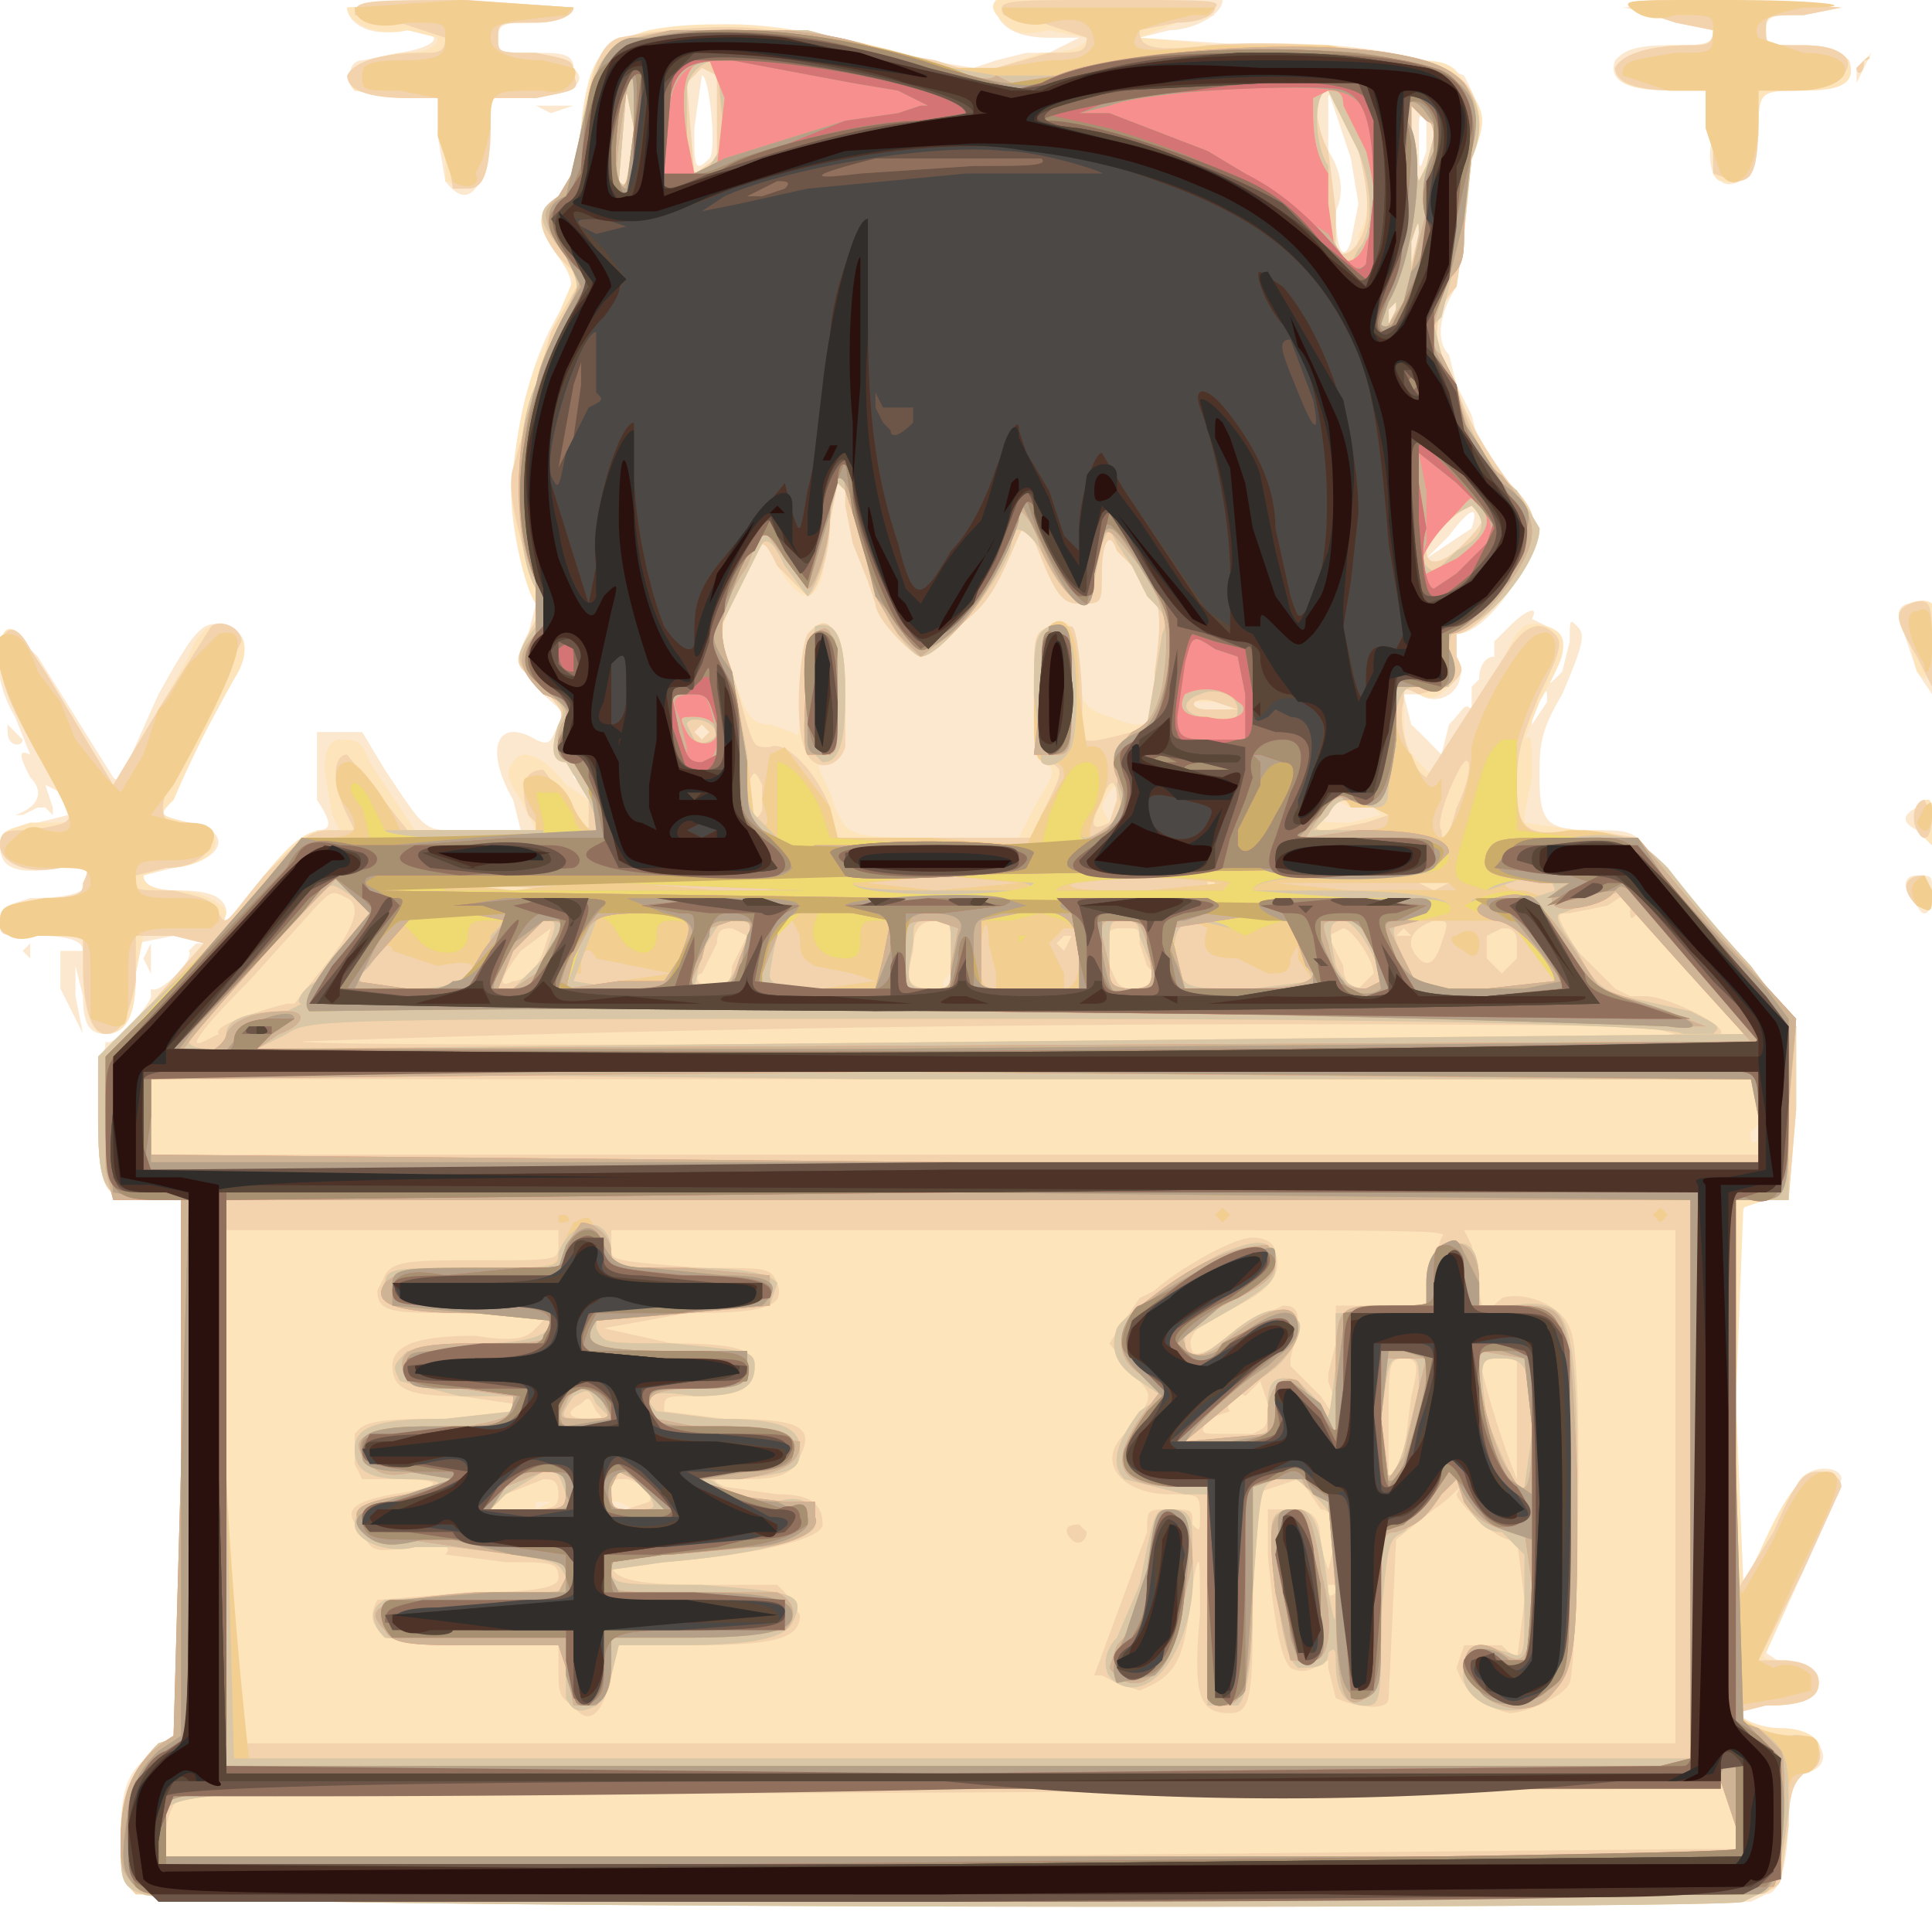 <svg xmlns="http://www.w3.org/2000/svg" viewBox="0 0 256 256">
  <defs/>
  <path fill="#fce8ce" d="M18 251c-2-2-2-3-2-8 0-6 1-9 5-11l3-2v-71h-4c-6 0-7 0-7-12l1-9c1 1 6-5 6-6v-1c1 1 6-4 5-5l1-1h2l-5-1-5 1v4c0 5-1 8-4 8-2 0-3-1-3-5l-1-4v4l1 5 1 2-4-8v-5h3c0-1-1-2-6-2s-5 0-5-2 1-2 4-3c6 0 8-1 8-3 0-1-1-2-4-1-6 1-8 0-8-3 0-2 1-2 5-3l4-1-1-3-2-1 1 3v1l-1-1H5l-2 1H2c3-1 4-3 2-5-1-2-2-4 0-3l-2-5c-3-5-3-11 0-11l3 3 10 16c1 1 1 0 6-11 5-9 6-10 9-9s3 3 1 7l-6 11-4 7 4 1c6 1 5 5-2 6l-4 1c0 1 1 2 5 2s6 1 6 3c-1 3 0 2 5-5l7-6c2 0 2-1 0-4v-9h6l3 5c6 9 5 8 12 8h6l-1-4c-4-7-2-11 3-8 2 1 2 0 3-2s0-2-2-4c-3-3-4-5-2-8l1-4c-2-3-4-14-3-17 1-10 3-17 7-23 1-2 1-3-1-6-3-4-3-6 0-8 2-2 2-3 3-8 0-6 2-11 5-13l8-1c8-2 18 0 33 4l6 1 3-1 4-1h3l4-2h-4c-5 0-7-2-7-4l15-1h15c0 2-4 4-7 4l-4 1 15 1a73 73 0 0123 2l5 2c2 4 3 6 1 11l-1 10-1 7c-2 3-3 7-1 9l1 4 2 4 1 4 4 5 4 6c-1 5-7 14-11 14v3c2 4-2 7-5 5h-2l1 4a116 116 0 014 4l1-4c2-2 2-3 3-2v-1-2l1-1c0-2 1-3 2-3v-2l2-2c2-2 4-3 3-1l2 1c2 1 3 3 1 6-1 2-1 2 1 0l1-4c0-3 0-3 1-2s1 2-2 9c-3 5-3 7-3 11 0 6 1 7 7 7 5 0 6 0 8 4l16 18 3 4v11l-1 11-3 1c-4 0-4 0-4 26l1 25 3-6 4-7c1-3 6-3 6-1l-5 12-5 11 3 2c3 0 4 0 4 2s-2 3-7 3h-4c0 2 4 3 6 3 5 0 8 5 3 6-1 1-2 2-2 5 0 6-1 11-3 11l-2 1H125l-107-1zm59-147l-1-2v1l1 1zm128-11c0-2 0-2-2 1v2l2-3zm-10-23c1-3 0-3-3 1l-3 3 3-2 3-2zm-15-43l-1-6-2-6c-1-3-1-3-1-1v6c2 3 2 6 1 8 0 5 1 7 2 4l1-5zm-97-8v0zm11 2c1-1 0-11-1-11l-1 7c0 5 0 6 2 4zm95-1v-4c-1-1-1-1-1 2 0 5 0 5 1 2zM19 127l1-2v4l-1-2zm-16-1l1-1v2l-1-1zm251-6c-2-2-2-4 0-4s2 0 2 2c0 3-1 4-2 2zm0-10c-2-1-2-2 0-3 1-2 2-1 2 2v3zM1 97v-1l2 2c0 1-2 1-2-1zm253-8l-2-6c-1-2 0-3 1-3 3-1 3 0 3 7v5zM59 24l-1-6 1-5h-5l-7-1c-1-1-1-4 1-4l5-1c6-1 6-3 0-3-4 1-7-1-7-3l15-1 15 1c0 1-2 2-5 2-4 0-5 0-5 2s0 2 5 2c3 0 5 0 5 2 2 2 0 3-5 4h-6v6c-1 6-3 9-6 5zm169 0c-1 0-2-3-1-6v-6h-5c-6 0-9-1-8-4 1-1 2-2 7-2s6 0 6-2l-6-2-6-1 14-1 15 1-5 1c-4 0-5 0-5 2s0 2 5 2c4 0 5 1 6 2 1 3-1 4-6 4-6 0-6 0-6 6l-1 5c-1 1-3 2-4 1zM71 14h5l-3 1-2-1zm175-5l2-2-1 2-1 2V9z"/>
  <path fill="#fde4bb" d="M18 251c-2-2-2-3-2-8 0-6 2-9 5-12l3-1v-71h-4c-6 0-7-1-7-11v-7l7-8 7-8-3-1h-5l-1 5c0 5-1 8-4 8-2 0-3-3-3-9v-4H5c-5 0-5 0-5-2s1-2 6-3c5 0 5-1 5-2 1-2 1-3-3-2-5 1-8-1-8-3s1-2 4-3h5c1-1 0-3-1-4l-5-9c-5-9-3-17 1-10l2 3 9 15 2-2 4-8 4-7c1-3 3-5 5-4 3 1 3 4 1 7a157 157 0 00-8 16c-2 2-2 2 2 3 6 1 4 6-3 6l-3 1c0 1 1 2 4 2 4 0 7 2 7 3-1 3 0 2 5-5 4-5 6-6 8-6h2l-1-2-1-6c0-3 1-4 2-4 2 0 3 0 4 3l4 6 2 3h16l-2-4c-2-3-2-4-1-5 1-2 4-1 7 3l3 2-1-3v-2c-3 1-4-1-3-5 1-2 0-2-2-5-4-3-4-3-2-7 1-2 2-3 1-4-2-3-4-15-3-18 1-8 2-12 5-18l3-7-2-3c-3-4-3-6 0-8 2-2 2-3 3-9 1-9 2-11 9-13 10-2 25 0 40 5h6l6-2c4 0 6-1 6-2l-5-1c-4 1-5 0-6-1s-2-2-1-3a132 132 0 0129 2l-5 1-5 2 11 1a86 86 0 0126 2c4 0 5 1 6 3 3 4 3 5 1 10l-1 10-1 7c-3 3-3 7-2 9l2 4c1 4 4 9 7 13 4 5 4 6 2 11-2 4-7 9-9 9v3c1 2 1 2-1 4-1 1-2 2-4 1s-2-1-2 2 0 5 2 7l2 2 3-5 6-10c2-5 3-6 6-5s3 3-1 10l-2 5c1-1 1 0 1 5l-1 5v1l7 1c5 0 7 1 8 2l18 20 3 4v11l-1 12h-3l-3 1-1 26 1 24 2-4c4-9 6-11 9-11l2 2-5 11-5 11c-1 1 1 1 3 1 2 1 4 1 4 3s-2 3-7 3h-4c0 2 3 3 6 3 4 0 6 2 5 4l-2 2c-1 1-2 2-2 7l-1 7c-1 3-4 3-112 3l-106-1zm191-41v0zm-107-4h-2 2zm-29-7h-2v1l2-1zm11 1l-2-1h-1l1 1h2zm15-4h-1 1zm110-16v0zm24-31l-1 1c0 1 0 2 1 1v-2zm-107-19v-1l-1 1v1l1-1zm11-23c3-5 3-5 1-6l-1-9c0-8 0-8 2-9 3-2 4 1 4 6s1 5 7 7h3v-7c1-7 1-10-2-13l-3-3c-1-3-2-1-2 3s0 4-3 4c-2 0-3-1-5-6s-2-5-3-3c-3 7-4 9-8 12l-5 4c-1 0-6-5-6-7l-1-3-2-5-1-5v-3h-1l-1 5-1 7c-1 4-3 4-6-1-2-4-2-4-5 2-2 4-3 9-2 10l2 5c1 3 2 4 4 4l3 1c1 1 1 0 1-5 0-7 1-10 4-9 1 1 2 3 2 8 0 7 0 10-2 10s-2 0 0 4c2 6 2 6 14 6h11zm11-1c1-3-1-2-2 1l1 2 1-3zm35 2l-1-1h-3c-2-1-2-1-3 1-1 1-1 1 3 1l4-1zM94 97l-1-1-1 1 1 1 1-1zm70-4h-6c0 1 4 2 5 1l1-1zm30-21c3-3 3-4 2-5s-7 4-7 6 2 2 5-1zm-9-31v-1l-1 1v2l1-2zm3-10c0-2 0-2-1 1v3l1-4zm-8 0c2-3 1-7 0-11l-3-6-1-2c-2 0-2 4 0 8l1 8v5c0 2 3 1 3-2zM84 17l-1-5-1 12c1 1 1 1 2-7zm106 1c0-2-2-4-3-4v6l1 4 1-2 1-4zm-95 3v-5-6l-2-1c-2 0-2 0-2 9l1 5 3-2zm159 99c-2-2-2-4 1-4l1 2c0 3 0 3-2 2zm0-10v-3c2-2 2-1 2 2v3zm1-20l-1-1-2-8c0-1 3-2 4-1v7l-1 3zM59 24V13h-6l-6-1c-2-2 0-4 6-5 4 0 5-1 5-2l-4-1c-4 1-8-1-8-3l15-1 15 1c0 1-2 2-5 2-5 0-5 0-5 2s0 2 5 2c5 1 5 1 5 3 1 2 0 2-5 3h-6v3c0 7-1 9-3 9l-3-1zm168-1V12h-5c-6 0-9-1-7-4l6-2c5 0 6 0 6-2l-5-1-6-2c-1-1 1-1 13-1l15 1-5 1c-5 0-5 0-5 2s0 2 5 2c4 0 5 1 6 2 1 3-1 4-6 4-6 0-6 0-6 6l-1 5c0 1-4 2-5 0zm19-14l1-1c1-1 1 0 0 0 0 2-1 2-1 1z"/>
  <path fill="#f2d3ae" d="M18 251c-2-2-2-3-2-8 0-6 2-9 5-12l3-1v-71h-4c-6 0-7-1-7-11v-7l7-8 7-8-4-1h-5v6c-1 5-2 7-4 7s-3-4-3-9v-4H5c-5 0-5 0-5-2s1-2 6-3c5 0 5-1 5-2 1-2 1-3-3-2-5 1-8-1-8-3s1-2 4-2c6-1 6-1 4-5-6-10-8-14-8-18s2-5 4-1l2 3 9 15 6-10 7-11c1-1 4 0 4 2a2434 2434 0 00-10 20c-1 3 0 4 1 4 4 0 5 0 5 2s-2 4-6 4l-4 1c-1 2 0 2 5 2 4 1 5 1 6 3s1 1 6-5c5-5 6-6 9-6h3l-1-2c-2-4-2-8 0-8l4 5 4 5h18l-2-2c-1-3-1-6 2-6l6 8v-4l-3-5c-2 0-2-2-1-5 1-2 0-2-2-5-4-3-4-3-2-7 1-2 2-3 1-6-2-6-4-13-3-16l5-18 4-7-3-3c-3-4-3-6 0-8 2-2 2-3 3-8 1-7 2-12 5-13 5-1 14-2 20-1l22 4c6 2 7 2 8 1l7-2c4 0 5 0 5-2l-6-2-5-1c-1-2 0-2 14-2 13 0 15 0 14 1 0 1-2 2-5 2l-5 1c0 2 1 3 9 2 11-1 30 1 33 4 3 2 4 7 2 11l-1 10-1 7c-3 3-3 7-2 9l2 4c1 4 4 9 7 13 4 4 4 6 2 11-2 4-7 9-9 9v3c1 2 1 2-1 4l-4 1c-2-1-2-1-2 1-1 3 1 9 3 10a2032 2032 0 0111-17c2-3 4-4 6-2 1 1 1 2-2 8-2 5-3 7-3 12 0 6 1 7 9 6l7 1 18 21 3 4v11l-1 12h-7v52l5-8c3-7 4-8 6-8s3 1 3 2l-5 11-6 12h3c3 0 5 1 5 3s-2 3-7 3l-4 1c0 1 4 3 7 3 4-1 6 4 2 5-1 1-2 2-2 7l-1 7c-1 3-4 3-112 3l-106-1zm207-6h5v-5l-1-5v1l-3 1a238505 238505 0 01-201 1c-1-1-3 2-3 5v3h99l104-1zm-3-48v-34h-28l1 2 1 5c0 4 1 4 3 2 3-1 8 1 9 4 2 3 1 44 0 47-1 2-6 4-8 4-4-1-6-3-7-6l1-3h5l2 2 1-8-1-8c-2 1-8-5-8-6 1-2 0 0-3 2l-5 4-1 21c0 2-5 1-7 0l-1-4v-1c-2 1-3 2-5 1-1-1-2-4-3-15v-6h3c3 0 4 1 4 5l1 3 1-4c0-3-1-4-2-4l-2-3-1-1-3 1-3 1v12c0 14 0 17-3 17-4 0-5-2-4-13 0-8 0-9-1-4-1 10-2 12-7 14l-3-1-2-1h-1a14698 14698 0 007-19c0-3 0-3 3-3s3 0 3 2c1 1 1 1 1-1 0-3 0-3-4-3-6 0-10-4-6-8 4-5 4-5 1-8l-3-4 4-6 2-1c2-2 10-7 13-7 2 0 3 1 3 2 1 3-1 5-5 7-5 2-7 4-6 6 0 1 3 0 6-3l6-3c2 0 2 1 2 3l-1 4v1l4 4c2 3 2 3 2 1l-1-3v-1l1-4v-5h12v-3l2-6c1-1 1-1-54-1H81v2c0 2-1 2 12 3 9 0 9 0 10 2 1 3-1 4-12 4l-11 2 9 2c9 0 11 1 11 3 0 3-3 4-8 4-4 0-4 0-4 2l8 1c10 0 12 1 10 5-1 2-2 3-7 3s-5 0-3 1l7 1c4 0 6 1 6 4 0 2-9 4-21 5h-7c0 2 2 3 12 3h10l1 1 2 3c0 3-3 4-14 4H81v4c-1 5-3 7-5 4-2-1-2-2-2-5v-3H63l-12-1c-2-2-2-3-1-5l12-1c11 0 12-1 12-2 0-2-1-2-7-2a345 345 0 00-8-1c1-1 0-2-5-1s-5 0-6-2c-3-3-1-4 4-5 7-1 7-2 1-2h-5c-1 1-1 1 0 0l-1-2v-4c1-1 1-2 10-2 8 0 11 0 11-2l-7-1c-7 0-9-1-9-4s4-4 11-4c6 1 7 0 8-1 2-2 2-2-9-2-10 0-12 0-12-3l1-2c1-2 4-2 12-2 11 0 11 0 11-2v-2H30v68h192zm-80 7c-1-1-1-2 1-2l1 1c0 1-1 2-2 1zm35 6h-1c0 1 0 2 1 1v-1zM74 198c0-2-1-2-2-2l-5 2-2 2h4c4 0 5 0 5-2zm12 1c1-1-2-3-3-3-2 0-2 0-2 2s0 2 2 2l3-1zm115-11v-8h-5a111 111 0 005 16v-8zm-14-3c1-4 1-5-1-5s-2 1-2 8v8l2-3 1-8zm-21 5c2-1 2-1 2-4l-1-3-1 1-1 1c-1-1-3 1-2 2 1 0 0 0 0 0l-3 1c-1 2-1 2 2 2h4zm-87-3c-1-2-1-2-2-1-2 1-2 2 1 2 2 0 2 0 1-1zm154-39v-5H20v10h213v-5zM29 137c-1-1 5-3 9-4h1l4-5c4-5 5-8 3-9s-2-1-4 1l-9 10c-7 7-8 9-6 8l2-1zm193 0l-4-1a3801 3801 0 00-178 2c1 1 181 0 182-1zm9 0l-4-5-4-5-1-1-2-3-3-2c-1 1-1 1-1-1s0-2-3 0l-5 1c-2 0-2 0 1 5l5 5 2 1h2c3 0 11 4 10 5l1 1 2-1zM72 126l1-3-4 3c-3 4-3 5-1 4 1 0 3-1 4-4zm25 2l2-4-2-1c-1 0-2 0-2 2l-2 4c-1 0-1 2 2 2 1 0 2-1 2-3zm29-2c0-4 0-4-2-4s-3 1-3 4c-1 4-1 5 3 5 2 0 2 0 2-5zm27 3l-1-1-1-3c0-2 0-2-2-2s-3 0-2 5c1 2 1 3 3 3s3-1 3-2zm29 0c0-2-3-6-4-6l-2 1 2 4c0 2 1 3 2 3l2-2zm18-1l1-1v-2c0-2-1-2-2-2l-2 1v3l2 2 1-1zm-9-3c1-3 1-3-1-3-3 1-4 3-2 5 1 1 2 1 3-2zm-49-1h-1l-1 1 1 1 1-2zm45 0l-1-1-1 1h2zm-111-6l-16-1 8 1h8zm24 0zm21 0h-2 2zm11 0h-2 2zm29-1l-1-1v1 1l1-1zm13 1h-2 2zm4 0h-1 1zm14-1l-2-1-2 1 2 1 2-1zm-54-9c3-6 3-6 1-7-2 0-2-1-2-9s0-8 2-9h3c1 0 2 13 1 14 0 2 3 1 7 0 3-1 3-2 3-8 1-7 1-10-2-13l-3-3c-1-3-2-1-2 3s0 4-3 4c-2 0-3-1-5-6s-2-5-3-3c-3 7-4 9-8 12l-5 4c-1 0-6-5-6-7l-1-3-2-5-1-5v-3h-1l-1 5c0 5-2 10-3 10l-4-4c-2-4-2-4-5 1-3 6-3 8-1 13l2 7c1 3 1 3 3 3 2-1 6 3 8 8l1 4h26l1-3zm-31-8c-2-3-1-14 0-16 1-1 2-2 3-1s2 3 2 8v8c-1 3-4 3-5 1zm86 7c2-4 2-7 1-6s-4 8-3 9c0 2 1 1 2-3zm-45-1c0-3-1-3-2 0-2 4-1 4 1 3l1-3zm33 3l3-1-2-1h-3c-1-2-2-1-3 1-2 2-2 2 0 2l5-1zm-80-2v-3c-1-2-1-2-2 0v4c1 1 2 0 2-1zm-7-10l-1-1-1 1 1 1 1-1zm70-3l-3-1c-3-1-4 1-1 1h4zm30-22c3-3 3-4 2-5s-7 4-7 6 2 2 5-1zm-9-31v-1l-1 1v2l1-2zm3-10c0-2 0-2-1 1v3l1-4zm-8 1c2-3 1-8 0-12l-3-6-1-2c-2 0-2 4 0 8l1 8v5c0 1 2 1 3-1zM84 17l-1-5-1 12c1 1 1 1 2-7zm106 1c0-2-2-4-3-4v6l1 4 1-2 1-4zm-95 3v-5-6l-2-1-2 2 1 12 3-2zm159 99c-2-2-2-4 1-4l1 2c0 3 0 3-2 2zm0-10c-1-2 0-4 1-4l1 2c0 3-1 4-2 2zm0-23c-3-5-3-6-1-7 3-1 3 0 3 6v5zM60 25l-1-7v-5h-5c-5 0-8-1-8-3 1-2 5-3 10-3 2 0 3 0 3-2l-6-2-6-1c0-2 1-2 15-2l14 1c0 1-2 2-5 2-5 0-5 0-5 2s0 2 5 2c5 1 5 1 5 3 1 2 0 2-5 3h-6v3c0 7-1 9-3 9h-2zm167-2V12h-5c-5 0-8-1-8-3 1-2 5-3 10-3 2 0 3 0 3-2l-5-1-6-2c-1-1 1-1 13-1l15 1-5 1c-5 0-5 0-5 2s0 2 5 2c8 0 8 5-1 6h-5v4c0 7-1 8-3 8l-3-1zm19-14l1-1c1-1 1 0 0 0 0 2-1 2-1 1z"/>
  <path fill="#f3ce91" d="M19 251c-3-1-3-2-3-7 0-6 2-10 5-13l3-1v-71h-4c-6 0-7-1-7-11v-8l6-6a928 928 0 0124-23c4 0 5-1 3-4-2-2-2-6 0-6 1-1 6 6 7 9h18v-2c-2-3-2-5-1-5 2-1 5 1 6 4 2 4 4 4 3 1l-1-4-2-3c-3 0-3-2-2-5 1-2 1-2-2-5-4-3-4-4-1-8v-5c-3-5-3-21 0-27l5-12c1-1 0-3-1-5-4-5-4-6-1-8 2-1 2-3 3-9C79 7 80 5 90 4h17l19 5h6l7-1c5 0 5-1 6-2 0-3-2-4-6-3-3 1-7-1-6-2h28l-1 1h-2l-4 1-3 1c-2 3 0 3 10 2h15l11 2c7 1 11 6 8 13l-1 9-2 8-1 4-1 1 1 4 2 4c1 5 4 11 8 14l3 5c0 4-6 12-10 13-2 1-2 1-2 4v4h-3c-3 0-3 0-4 3 0 2 0 4 2 6 2 5 3 5 4 3v3c-2 3-1 5 0 5s4-6 4-12c1-5 7-15 9-15 2-1 3 2 1 5-3 5-5 12-4 11v4c0 6 1 7 7 6 6 0 8 1 12 5a2198 2198 0 0012 13l6 8-1 11v12h-7v27c0 14 0 26 1 25l4-7c3-7 5-9 7-9 3 0 1 4-4 14l-5 11 2 1c2-1 4 0 5 1v2l-4 1-6 1c0 2 4 4 8 4 2 0 3 0 3 2s-1 3-2 3c-2 0-2 1-3 7 0 7-1 9-3 9l-2 1c-1 1-210 1-212-1zm211-10v-6h-2v2H126c-114 0-104 0-104 6v3h208zm-197-8h191v-74H30v37a609 609 0 003 37zm42-8v-7H63l-12-1c-2-2-2-4 0-5l17-1c7 0 7 0 7-2-1-2-1-2-7-3l-8-1h-5c-4 1-8-1-8-3s2-3 7-4 6-2 0-2c-5 0-7-1-7-4s3-4 12-4l9-1v-2h-7l-8-2c-1-2-1-2 1-4l9-1c7 0 10-1 10-3l-10-1-11-1-1-2c0-3 0-3 11-3s12 0 12-2l2-4c2-1 2-1 3 1l2 3c0 2 0 2 10 2 9 0 11 1 12 2l-1 3-12 1c-11 0-11 0-11 2 1 2 1 2 10 2 10 1 11 1 11 3 0 3-2 4-8 4-6-1-7 0-5 2l8 1c8 0 11 1 11 4s-1 3-8 4h-4l3 2 6 1c3-1 5 0 5 3 0 2-8 4-20 5l-7 1c0 2 1 2 12 2 12 1 14 1 12 5-1 2-5 3-15 3h-8l-1 4-2 4c-2 1-3 1-4-1zm0-27c-1-3-1-3-3-3l-5 3-2 2h5c5 0 5 0 5-2zm11 0l-3-3c-2 0-2 0-2 2 0 3 0 3 3 3s3 0 2-2zm-7-12c-1-2-1-2-3-1-2 3-2 3 2 3h3zm81 40v-28h-3l-8-2c-2-2-1-5 2-9l3-2-3-2c-3-2-4-4-3-7 1-2 10-8 14-10 5-2 7-2 7 2 0 2-2 3-5 5l-7 4v2c2 1 2 1 7-3 4-3 6-3 8-1 1 1-1 5-4 7l-7 5-4 4h4c8-1 8-1 7-5 0-3 1-4 4-3l3 3c1 3 1 3 2-5v-7h6l6-1 1-4c0-4 0-4 2-4 3-1 4 1 4 5v4l4-1c8-1 9 0 9 26 0 22-1 25-6 27-4 2-10-1-9-5 0-2 1-3 2-3l4 1c2 1 2 0 2-6v-7l-3-3c-2 0-3-1-5-4l-1-3-3 3-4 4c-2 1-2 1-3 11 0 11 0 12-2 12-3 0-4-2-4-6 0-1 0-2-1-1 0 2-2 2-4 2-1-1-2-2-3-12-1-8-1-9 3-9 2 0 3 2 4 11 1 5 1 5 1-2 0-8 0-8-3-11-2-2-3-3-5-2s-2 1-3 15c0 11-1 14-2 15h-4zm43-36c0-9-1-10-4-10s-3 0-2 8c2 5 4 10 5 9l1-7zm-17 2l2-8c0-4 0-4-2-4s-2 0-3 8c0 8 1 10 3 4zm-38 31c-2-1-2-4 0-6l3-7c2-10 2-10 4-10 3 0 3 1 3 6 1 11-5 20-10 17zm-74-62h1c1 1 0 1-1 1v-1zm87 0l1-1 1 1-1 1-1-1zm58 0l1-1 1 1-1 1-1-1zm14-13v-5H115l-95-1v12h213zM30 137c0-2 3-3 8-3l2-1c-1 0 0-2 2-3a56 56 0 006-7l1-2-2-2c-3-2-3-2-4-1l-17 18c-2 2-1 3 2 3 2 0 2-1 2-2zm202 0l-14-16-3-3-3 1-5 2c-1 0-1 1 2 5 2 4 3 5 6 6l9 2c4 2 4 2 3 3h-4c-1-1-28-2-92-2-89 0-90 0-93 2l-4 2 99-1 99-1zm-170-8c1-1 1-2-4-1l-6-2c0-1-1-1-3 1l-2 3 7 1c6 0 7-1 8-2zm10-2c2-5 2-5 0-5l-4 4-2 5h2l4-4zm17 2l-5-1-5-1c-1-2-2-1-2 1v1h-1c0 2 0 2 6 1l7-1zm9-2c2-5 2-5-1-5-2 0-2 1-4 4l-1 5h2c2 0 3-1 4-4zm18 3l-3-1-5-1c-2-1-2-2-2-4l-1-2c-1 0-2 1-3 5v4h7l7-1zm10-4c0-4 0-4-2-4-3 0-3 0-3 3-1 5-1 6 2 6h3zm6 3l-1-4c0-4-1-3-1 2 0 3 0 4 2 4v-2zm11-2c0-4 0-4-2-4l-2 2 2 4v1 1c1 0 2-1 2-4zm10 2l-2-5c0-2-1-2-2-2-2 0-2 0-2 4v5h3c3 0 3-1 3-2zm21 1l-2-3c0-2 0-2-1 0 0 2-1 2-3 2l-4-2c-4 0-5-1-4-4l-2-1c-2 0-3 3-2 6s1 3 10 3l8-1zm9-1c-2-5-4-7-5-7-2 0-2 1-1 6 1 2 2 3 4 3s2-1 2-2zm23 1l-2-4-3-4h-16c-1 1 0 3 1 5l2 4h9l9-1zm-12-4c-2-1-2-2-1-2 1-1 3-1 3 1s-1 2-2 1zm-113-3h-2c-1 0-1 0 0 0h2zm112-5l-1-1h-23l10 1a305 305 0 0114 0zm13 0c0-1-1-2-3-2-4 0-5 2-1 2l3 1 1-1zm-130-1l-9-1-8 1 9 1 8-1zm29 0l-10-1-11 1 11 1c7 0 11 0 10-1zm30 0l-10-1-10 1 9 1 11-1zm27 0l-10-1-10 1c-1 1 3 1 10 1l10-1zm-24-9l3-5c0-1 0-2-2-2s-2-1-2-8 0-8 2-10 4 0 4 9l1 7c3-1 4 4 1 9-1 3-1 4 2 2 1-2 2-2 1-6l1-6 3-2 2-12c1-2 0-3-2-5l-2-4-2-3-1-2-1 2-1 5c0 5-4 3-7-4-2-3-4-4-4-1s-9 15-12 15c-1 0-5-5-5-7l-1-3-4-12-1-1-1 4c0 5-2 10-3 11l-3-4c-1-2-2-4-3-3l-5 10c-1 2 0 4 1 7l2 11 1 9c2 1 2 0 1-3l1-6 2-1 6 8 1 4h12l13 1 2-4zm-30-8l-1-9 1-8c3-1 4 2 4 9s-1 9-3 9l-1-1zm76 8l-2-1h-3c-1-2-2-1-3 1l-2 2h5c4 0 5 0 5-2zM95 97c-1-2-4-2-4-1l1 2c1 1 3 0 3-1zm69-3c0-2-3-3-5-2-3 1-2 3 1 3 4 1 4 0 4-1zm29-21c4-2 4-4 2-6l-4 2c-2 3-3 5-2 6s1 1 4-2zm-8-32v-1l-1 1v2l1-2zm3-10c0-2 0-2-1 1v4l1-5zm-8 2c2-2 2-8 0-13a1073 1073 0 01-4-8c-2 0-2 7 0 10v6c0 3 1 7 3 7l1-2zM84 17l-1-5-1 12c1 1 1 1 2-7zm106 1c0-2-2-4-3-4v6l1 4 1-2 1-4zm-96 4l2-3-1-11c-2 0-4 2-4 4 0 11 0 12 3 10zM12 135v-6c0-5 0-5-7-5-3 1-4 0-5-1 0-3 0-3 6-4 5 0 6-1 6-2 0-2-1-2-5-2-6 0-8-2-5-4 1-1 2-2 4-1 5 1 4-1-1-10s-7-16-4-16c2 0 3 2 4 5l3 4 2 5 4 5 2 2 3-5 2-6 1-1 3-5 4-4c4-1 4 2-6 20l-3 4 4 1c4 0 5 1 4 3 0 1-2 2-5 2-4 0-5 0-5 2 0 3 1 3 6 3 4 0 5 1 5 2v1l-1 1h-5c-5 0-6 1-6 5 0 8 0 8-2 8l-3-1zm242-15c-1-2-1-3 1-4l1 2c0 3 0 3-2 2zm0-11l1-2c1-1 1-1 1 1s-1 3-2 1zm1-21c-2-3-3-7-1-7 2-1 2 1 2 5 0 3-1 4-1 2zM60 24l-2-6v-5l-5-1c-5 0-5 0-5-2 0-1 0-2 5-2 6 0 6-1 6-3s0-2-5-2c-4 1-7 0-7-2l14-1 15 1-1 1c-9 1-10 1-10 3s3 3 7 3l4 1c1 1-1 4-4 3-7 0-7 0-7 5l-1 4-1 2c1 2-2 2-3 1zm168-1l-2-6v-5h-5l-6-2c0-2 1-2 7-3 5 0 5 0 5-3 0-2 0-2-5-2-3 1-5 0-6-1s0-1 13-1c14 0 18 1 10 1-5 1-7 2-6 4l6 2c8 0 7 5-1 5h-5v4c0 7-3 10-5 7z"/>
  <path fill="#d8c6a7" d="M19 251c-3-1-3-2-3-7 0-6 2-10 5-13l3-1v-71h-4c-6 0-7-1-7-11v-8l6-6a923 923 0 0125-23h5l-1-4c-3-3-1-5 1-1l2 4h21v-1l-1-4h3l2 4v1l2 1c2 0 2 0 0-5l-3-5c-2 0-2-2-1-5 1-2 1-2-2-5-4-3-4-4-1-8v-5c-3-5-3-21 0-27l5-12c1-1 0-3-1-5-4-5-4-6-1-8 2-1 2-3 3-9C79 7 80 5 90 4h17l19 5 6 1h8a111 111 0 0147-2c7 1 11 6 8 13l-1 9-2 8-1 4-1 1 1 4 2 4c1 5 4 11 8 14l3 5c0 4-6 12-10 13-2 1-2 1-2 4v4h-3c-3 0-3 0-4 3v5l-1 4c0 3 0 4-2 4l-3-1c-1 0-2 0-3 2l-2 2h8c9 1 11 2 9 4 0 2-2 2-13 2-8 0-12 1-12 2h10c11 0 16 1 16 2l-4 2c-4 0-4 1-2 5l2 4h9l9-1c0-1-5-8-7-8l-3-1c-2-2-1-2 2-2h5l3-1c0-1-1-2-3-2l-6 2-3-1c-2-1-1-3 1-10s2-7 4-9h2v12l7 1c7-1 9 0 13 4a210 210 0 0011 13l6 8-1 11v12h-7v69l3 1c4 3 4 4 4 11-1 8-2 11-4 11l-2 1c-1 1-210 1-212-1zm211-10v-6h-2v2H126c-114 0-104 0-104 6v3h208zm-10-8h4v-74H30v37l1 37h189zm-145-8v-7H63l-12-1c-2-2-2-4 0-5l17-1c7 0 7 0 7-2-1-2-1-2-7-3l-8-1h-5c-4 1-8-1-8-3s2-3 7-4 6-2 0-2c-5 0-7-1-7-4s3-4 12-4l9-1v-2h-7l-8-2c-1-2-1-2 1-4l9-1c7 0 10-1 10-3l-10-1-11-1-1-2c0-3 0-3 11-3 12 0 12 0 12-2 2-5 7-5 7 0 0 2 0 2 10 2 9 0 11 1 12 2l-1 3-12 1c-11 0-11 0-11 2 1 2 1 2 10 2 10 1 11 1 11 3 0 3-2 4-8 4-6-1-7 0-5 2l8 1c8 0 11 1 11 4s-1 3-8 4h-4l3 2 6 1c3-1 5 0 5 3 0 2-8 4-20 5l-7 1c0 2 1 2 12 2 12 1 14 1 12 5-1 2-5 3-15 3h-8l-1 4-2 4c-2 1-3 1-4-1zm0-27c-1-3-1-3-3-3l-5 3-2 2h5c5 0 5 0 5-2zm11 0l-3-3c-2 0-2 0-2 2 0 3 0 3 3 3s3 0 2-2zm-7-12c-1-2-1-2-3-1-2 3-2 3 2 3h3zm81 40v-28h-3l-8-2c-2-2-1-5 2-9l3-2-3-2c-3-2-4-4-3-7 1-2 10-8 14-10 5-2 7-2 7 2 0 2-2 3-5 5l-7 4v2c2 1 2 1 7-3 4-3 6-3 8-1 1 1-1 5-4 7l-7 5-4 4h4c8-1 8-1 7-5 0-3 1-4 4-3l3 3c1 3 1 3 2-5v-7h6l6-1 1-4c0-4 0-4 2-4 3-1 4 1 4 5v4l4-1c8-1 9 0 9 26 0 22-1 25-6 27-4 2-10-1-9-5 0-2 1-3 2-3l4 1c2 1 2 0 2-6v-7l-3-3c-2 0-3-1-5-4l-1-3-3 3-4 4c-2 1-2 1-3 11 0 11 0 12-2 12-3 0-4-2-4-6 0-1 0-2-1-1 0 2-2 2-4 2-1-1-2-2-3-12-1-8-1-9 3-9 2 0 3 2 4 11 1 5 1 5 1-2 0-8 0-8-3-11-2-2-3-3-5-2s-2 1-3 15c0 11-1 14-2 15h-4zm43-36c0-9-1-10-4-10s-3 0-2 8c2 5 4 10 5 9l1-7zm-17 2l2-8c0-4 0-4-2-4s-2 0-3 8c0 8 1 10 3 4zm-38 31c-2-1-2-4 0-6l3-7c2-10 2-10 4-10 3 0 3 1 3 6 1 11-5 20-10 17zm85-75v-5H115l-95-1v12h213zM30 137c0-2 3-3 8-3l2-1c-1 0 0-2 2-3a56 56 0 006-7l1-2-2-2c-3-2-3-2-4-1l-17 18c-2 2-1 3 2 3 2 0 2-1 2-2zm202 0l-14-16-3-3-3 1-5 2c-1 0-1 1 2 5 2 4 3 5 6 6l9 2c4 2 4 2 3 3h-4c-1-1-28-2-92-2-89 0-90 0-93 2l-4 2 99-1 99-1zm-170-8c1-1 3-3 3-5 2-2 2-2 0-2s-3 0-3 2c0 3-5 3-7 0l-2-3-2 4-2 3-1 1c-1 1 0 2 6 2s7-1 8-2zm10-2c2-5 2-5 0-5l-4 4-2 5h2l4-4zm18 0c2-5 2-5-1-5-2 0-2 1-2 2 0 3-3 3-5 0-1-2-2-3-3-2l-3 8 6 1h6zm8 0c2-5 2-5-1-5-2 0-2 1-4 4l-1 5h2c2 0 3-1 4-4zm19 0c2-5 2-5-1-5-1 0-2 0-2 2s0 3-2 3c-3 0-5-2-4-5 1-2 1-2-2-1-3 2-3 2-4 8 0 1 0 2 7 2h7zm9-1c0-4 0-4-2-4-3 0-3 0-3 3-1 5-1 6 2 6h3zm17 1c0-3 0-4-2-5l-3-1-4 1h-4v9h13zm-8-3h1l-1 1v-1zm18 5l-2-5c0-2-1-2-2-2-2 0-2 0-2 4v5h3c3 0 3-1 3-2zm21 1l-2-5c0-3 0-3-2-3l-3 1h-1l-1 1-2-1-4-1c-3 0-4 2-3 6 1 3 1 3 10 3l8-1zm9-1c-2-5-4-7-5-7-2 0-2 1-1 6 1 2 2 3 4 3s2-1 2-2zm-76-11l-25-1c-19 0-24 0-23 1h48zm30 0c0-1-3-2-12-2-15 0-16 2-2 2h14zm26 0v-1c-1-1-23-1-23 1h23zm-111-1l-2-1v1h2zm87-9c2-5 3-7 5-7s2 3 1 6c-3 4-2 5 1 3s3-2 2-6l1-6 3-2 2-12c1-2 0-3-2-5l-2-4-2-3-1-2-1 2-1 5c0 5-4 3-7-4-2-3-4-4-4-1s-9 15-12 15c-1 0-5-5-5-7l-1-3-4-12-1-1-1 4c0 5-2 10-3 11l-3-4c-1-2-2-4-3-3l-5 10c-1 2 0 4 1 7l2 11c0 7 0 7 2 9l2 2v-10c2 0 5 4 6 7l1 3 14 1h14zm-31-8l-1-9 1-8c3-1 4 2 4 9s-1 9-3 9l-1-1zm30 1l-1-9c0-6 0-8 2-9h2c2 2 2 13 1 16-1 2-3 3-4 2zm-43-4c-1-2-4-2-4-1l1 2c1 1 3 0 3-1zm69-3c0-2-3-3-5-2-3 1-2 3 1 3 4 1 4 0 4-1zm29-21c4-2 4-4 2-6l-4 2c-2 3-3 5-2 6s1 1 4-2zm-8-32v-1l-1 1v2l1-2zm3-10c0-2 0-2-1 1v4l1-5zm-8 2c2-2 2-8 0-13a1073 1073 0 01-4-8c-2 0-2 7 0 10v6c0 3 1 7 3 7l1-2zM84 17l-1-5-1 12c1 1 1 1 2-7zm106 1c0-2-2-4-3-4v6l1 4 1-2 1-4zm-96 4l2-3-1-11c-2 0-4 2-4 4 0 11 0 12 3 10z"/>
  <path fill="#efda71" d="M18 250c-2-2-2-3-2-6 0-7 2-11 7-14l1-36v-35h-9l-1-4v-9c0-6-2-4 18-25l8-10h9l-1-4c-3-3-1-5 1-1l2 4c0 1 18 2 21 1v-2l-1-4h3l2 3c0 2 3 4 4 3l-1-5-3-5c-2-1-3-3-1-6 0-1 0-2-3-3-3-3-4-5-1-8v-7c-3-6-3-19 0-25 0-3 2-7 4-10l2-5-1-2-3-4c-1-3-1-3 1-5l3-5C79 6 80 6 89 4h15c10 1 10 2 21 5 3 1 6 2 7 1l2 1 6-1c7-3 31-5 44-3 6 1 8 2 10 4 2 3 2 6 0 11v8c0 4 0 5-2 7-2 5-3 9-1 10l2 4c1 6 3 10 6 12 4 5 5 7 3 11s-7 10-10 10v5c0 2 0 2-3 2h-4v7l-2 8h-5c0-1-2 0-3 2l-2 3 7-1c8 0 12 1 12 3 0 3-3 3-15 3-8 0-11 1-11 2l13 1c11 0 14 0 13 2l-4 1-4 1 2 4 2 4h9l9-1-6-8-4-1-2-1 2-1c6-2 7-1 12 6l4 6 6 2 8 3h-3l-7-1-89-1-86-1 3-6 5-6-2-2-2-3-6 6c-16 18-16 18-14 18 3 0 5-2 5-3 1-2 4-3 8-3 3 0 2 2-1 3l-3 2 198-1a1534 1534 0 01-18-20c-1 2-7 3-8 2s0-2 2-3h-3c-3-1-7 0-8 1l-3-1c-2-1-1-3 1-10s2-7 4-9h2v12l8 1h8l10 12 11 12-1 11-1 12-3 1h-3v69l3 1 3 3c1 2 0 17-1 18l-108 1c-107 1-107 1-109-1zm212-8a1195 1195 0 00-2-6v1H126c-96 0-102 0-104 2l-1 4v3h209zm-6-46v-37H30v75h194zM76 226l-1-5-1-3H63c-8 0-11 0-12-2-3-3-1-4 12-5h11l1-2v-3h-7l-7-1-7-1c-4 0-6 0-6-2-2-2 0-3 6-4 7-1 8-4 1-3-4 1-5 0-6-1-4-4 0-5 13-5 5-1 6-1 6-4l-7-1-7-1c-2-4 0-5 9-5 8 0 10 0 10-2s-2-2-10-2c-10 0-14-1-12-4 1-1 3-2 12-2h11l1-3 2-3c2 0 4 2 4 4s1 2 10 2l11 1v4l-11 1-12 1c-2 3-1 4 10 4h10v2c0 2 0 3-6 3-7 0-8 1-6 4l10 2 9 1c0 3-2 4-8 5h-5l3 2 8 1h4v2c1 2-4 4-8 4l-11 1c-8 0-8 0-8 3 0 2 0 2 10 2h12c2 1 3 3 1 5l-12 1H81v4c0 3-1 4-2 5h-3zm-1-29c0-2-1-2-3-2l-5 2-2 3h5c5 0 5 0 5-3zm11 0l-4-2-1 2c0 3 0 3 3 3h4zm-6-11c-1-2-4-3-5 0-1 2-1 2 2 2 4 0 4 0 3-2zm117 39l-3-4c0-3 2-4 5-2s4 1 4-9l-1-7c-3 0-6-1-8-4l-1-3-2 2c-2 3-3 4-6 5-2 0-2 1-2 11 0 9-1 10-2 11-3 2-4-1-4-14l-1-12-3-2c-1-2-1-2-4-1l-3 1v9c0 17-1 20-4 20l-2-1v-28h-4c-8 0-9-3-5-9l3-4-3-2c-3-2-3-5-1-8 7-6 13-9 18-9l1 2c0 2-1 3-5 5-6 3-8 5-7 6 0 2 3 2 5 0 6-5 10-6 10-2 0 2-1 3-3 5l-12 10 11-1v-3c0-3 2-5 4-4l3 4 2 3v-7c0-10 0-10 7-10h5l1-3c0-7 6-7 6 0v3h5c7 0 7 0 8 23 0 20 0 25-3 28-2 3-6 3-9 1zm6-36l-1-9-6-1c-1 2 2 14 4 16 2 4 3 3 3-6zm-17 4l2-9 1-4h-6v8l1 8 2-3zm-39 28l1-3c2-2 3-4 4-9 1-8 2-10 4-8 1 0 2 2 2 6l-2 9c-2 7-6 9-9 5zm24-1l-2-9c-1-9-1-11 3-11 1 0 2 1 3 8 2 8 1 12-1 12h-3zm62-71v-6h-8l-107-1-98 1v10l107 1h106zm-81-24c-1-3-1-3-4-3-2 0-2 0-2 2l1 4c0 2 0 3 3 3s3-1 2-6zm-89 3l3-4c1-2 1-2-1-2s-3 0-3 2c0 3-5 3-7 0l-2-2-3 4-3 4 7 1c7 0 7 0 9-3zm8 1l3-5c1-2 0-2-2-2l-4 4-2 5h2l3-2zm19-2c2-4 2-5-1-5-2 0-2 1-2 2 0 3-3 3-5 0-2-4-4-3-6 4l-1 3 7-1h6zm8 0c2-5 2-5-1-5l-3 1-1 4c-2 4-2 4 1 4s3-1 4-4zm19 0c2-5 2-5-1-5-1 0-2 0-2 2s0 3-2 3c-3 0-5-2-4-5 1-2 0-2-2-1l-3 3-2 5c-1 2 0 2 7 2h8l1-4zm9 1l1-5-3-1c-4 0-4 0-4 4v5h3c3 0 3 0 3-3zm17-1c0-3 0-4-2-5l-3-1-4 1h-4v9h13zm-8-3h1l-1 1v-1zm39 5l-1-1-1-4c0-2 0-2-2-2l-3 1s0 1 0 0l-2 1-2-1c-1-1-7-2-8-1l1 5 1 4h8c7 0 9-1 9-2zm9 1l-1-4c-2-4-2-4-4-4-3 0-3 0-2 3 1 5 2 6 5 6l2-1zm-76-12l-25-1c-19 0-24 0-23 1h48zm30-1l-12-1-12 1c0 2 23 2 24 0zm25 1l1-1c-1-1-23-1-23 1h22zm-110-1l-2-1v1h2zm87-9c2-5 3-7 5-7s2 3 1 6c-3 4-2 5 1 4 2-2 4-7 2-8-1-2 0-4 2-6 2-1 3-2 4-6 1-7 1-10-3-16-4-5-4-5-5-4l-1 5c0 6-3 5-7-3-1-4-3-6-3-5 0 3-5 13-9 16l-4 3-3-3-3-5v-2l-4-12c0-4-2-2-2 3 0 4-2 10-3 10l-3-4-3-4-2 5c-4 6-4 9-2 14l2 12c0 7 0 7 2 9l2 1v-10c2 0 5 4 6 7l1 3 14 1h14zm-32-8c-1-1 0-15 1-16 2-2 3 0 3 9 0 7 0 7-2 7h-2zm30 0l2-17h2l1 9c0 7 0 8-2 8h-3zm-42-3c0-1-1-2-3-2s-2 0-1 2 4 2 4 0zm69-4c-2-2-5-2-7-1-1 2 0 3 3 3 4 1 6-1 4-2zm29-19c4-3 5-5 3-7-1-2-1-1-4 2s-5 7-3 7l4-2zm-7-34l1-4 2-8c-1-2 0-6 1-8 1-3 1-3-1-4l-2-2v9c0 7 0 11-2 13l-2 6c0 2 0 2 1 1l2-3zm-5-8c2-3 1-8 0-12l-3-6c0-2-1-2-2-2l-2 1c0 4 0 7 2 10v4l1 7c1 1 3 1 4-2zM84 20v-8c0-5-1-1-2 7-1 7 1 8 2 1zm11 2l1-9-2-5c-3 0-4 3-3 10l1 5 3-1z"/>
  <path fill="#f88f8f" d="M18 250c-2-2-2-3-2-6 0-7 2-11 7-14l1-36v-35h-9l-1-4v-9c0-6-1-4 18-25l8-10h40l-1-5-3-5c-2-1-3-3-1-6 0-1 0-2-3-3-3-3-4-5-1-8v-7c-3-6-3-19 0-25 0-3 2-7 4-10l2-5-1-2-3-4c-1-3-1-3 1-5l3-5C79 6 80 6 89 4h15c10 1 10 2 21 5 3 1 6 2 7 1l2 1 6-1c7-3 31-5 44-3 6 1 8 2 10 4 2 3 2 6 0 11v8c0 4 0 5-2 7-2 5-3 9-1 10l2 4c1 6 3 10 6 12 4 5 5 7 3 11s-7 10-10 10v5c0 2 0 2-3 2h-4v7l-2 8h-5c0-1-2 0-3 2l-2 3 7-1c8 0 12 1 12 3l-2 2-70 1H48l2 2 71 1a1889 1889 0 0167 3l-4 1 2 4 2 4h9l9-1c0-2-5-8-8-8-3-1-3-2 0-3 4-1 5-1 10 6l4 6 6 2 8 3h-3l-7-1-89-1-86-1 3-6 5-6-2-2-2-3-6 6c-16 18-16 18-14 18 3 0 5-2 5-3 1-2 4-3 8-3 3 0 2 2-1 3l-3 2 198-1a1534 1534 0 01-18-20c-1 2-7 3-8 2s0-2 2-3h-4c-6-1-8-1-7-4 1-2 2-2 10-2h10l10 12 11 12-1 11-1 12-3 1h-3v69l3 1 3 3c1 2 0 17-1 18l-108 1c-107 1-107 1-109-1zm212-8a1195 1195 0 00-2-6v1H126c-96 0-102 0-104 2l-1 4v3h209zm-6-46v-37H30v75h194zM76 226l-1-5-1-3H63c-8 0-11 0-12-2-3-3-1-4 12-5h11l1-2v-3h-7l-7-1-7-1c-4 0-6 0-6-2-2-2 0-3 6-4 7-1 8-4 1-3-4 1-5 0-6-1-4-4 0-5 13-5 5-1 6-1 6-4l-7-1-7-1c-2-4 0-5 9-5 8 0 10 0 10-2s-2-2-10-2c-10 0-14-1-12-4 1-1 3-2 12-2h11l1-3 2-3c2 0 4 2 4 4s1 2 10 2l11 1v4l-11 1-12 1c-2 3-1 4 10 4h10v2c0 2 0 3-6 3-7 0-8 1-6 4l10 2 9 1c0 3-2 4-8 5h-5l3 2 8 1h4v2c1 2-4 4-8 4l-11 1c-8 0-8 0-8 3 0 2 0 2 10 2h12c2 1 3 3 1 5l-12 1H81v4c0 3-1 4-2 5h-3zm-1-29c0-2-1-2-3-2l-5 2-2 3h5c5 0 5 0 5-3zm11 0l-4-2-1 2c0 3 0 3 3 3h4zm-6-11c-1-2-4-3-5 0-1 2-1 2 2 2 4 0 4 0 3-2zm117 39l-3-4c0-3 2-4 5-2s4 1 4-9l-1-7c-3 0-6-1-8-4l-1-3-2 2c-2 3-3 4-6 5-2 0-2 1-2 11 0 9-1 10-2 11-3 2-4-1-4-14l-1-12-3-2c-1-2-1-2-4-1l-3 1v9c0 17-1 20-4 20l-2-1v-28h-4c-8 0-9-3-5-9l3-4-3-2c-3-2-3-5-1-8 7-6 13-9 18-9l1 2c0 2-1 3-5 5-6 3-8 5-7 6 0 2 3 2 5 0 6-5 10-6 10-2 0 2-1 3-3 5l-12 10 11-1v-3c0-3 2-5 4-4l3 4 2 3v-7c0-10 0-10 7-10h5l1-3c0-7 6-7 6 0v3h5c7 0 7 0 8 23 0 20 0 25-3 28-2 3-6 3-9 1zm6-36l-1-9-6-1c-1 2 2 14 4 16 2 4 3 3 3-6zm-17 4l2-9 1-4h-6v8l1 8 2-3zm-39 28l1-3c2-2 3-4 4-9 1-8 2-10 4-8 1 0 2 2 2 6l-2 9c-2 7-6 9-9 5zm24-1l-2-9c-1-9-1-11 3-11 1 0 2 1 3 8 2 8 1 12-1 12h-3zm62-71v-6h-8l-107-1-98 1v10l107 1h106zm-81-24c-1-3-1-3-4-3-2 0-2 0-2 2l1 4c0 2 0 3 3 3s3-1 2-6zm-88 1l3-4-5-1h-7l-8 9 7 1h7zm7 3l3-5c1-2 0-2-2-2l-4 4-2 5h2l3-2zm19-2c2-5 2-5-3-6-5 0-8 0-9 2l-2 4-1 4 7-1h6zm8 0c2-5 2-5-1-5l-3 1-1 4c-2 4-2 4 1 4s3-1 4-4zm19 0l1-5-5-1c-6-1-10 0-10 3l-2 5c-1 2 0 2 7 2h8zm9 1l1-5-3-1c-4 0-4 0-4 4v5h3c3 0 3 0 3-3zm17-1c0-5-2-7-8-6l-5 1v9h13zm31 2l-1-1-1-3c0-3 0-3-4-4l-13 2 1 4 1 4h8c7 0 9-1 9-2zm9 1l-1-4c-2-4-2-4-4-4-3 0-3 0-2 3 1 5 2 6 5 6l2-1zm-60-18h16c5 0 9-2 10-6l-1-3c-1-2 0-4 2-6 2-1 3-2 4-6 1-7 1-10-3-16-4-5-4-5-5-4l-1 5c0 6-3 5-7-3-1-4-3-6-3-5 0 3-5 13-9 16l-4 3-3-3-3-5v-2l-4-12c0-4-2-2-2 3 0 4-2 10-3 10l-3-4-3-4-2 5c-4 6-4 9-2 14l2 12c0 7 0 7 2 9 4 2 5 3 7 2h15zm-16-12c-1-1 0-15 1-16 2-2 3 0 3 9 0 7 0 7-2 7h-2zm30 0l2-17h2l1 9c0 7 0 8-2 8h-3zm-42-3c0-1-1-2-3-2s-2 0-1 2 4 2 4 0zm69-4c-2-2-5-2-7-1-1 2 0 3 3 3 4 1 6-1 4-2zm29-19c4-3 5-5 3-7-1-2-1-1-4 2s-5 7-3 7l4-2zm-7-34l1-4 2-8c-1-2 0-6 1-8 1-3 1-3-1-4l-2-2v9c0 7 0 11-2 13l-2 6c0 2 0 2 1 1l2-3zm-5-8c2-3 1-8 0-12l-3-6c0-2-1-2-2-2l-2 1c0 4 0 7 2 10v4l1 7c1 1 3 1 4-2zM84 20v-8c0-5-1-1-2 7-1 7 1 8 2 1zm11 2l1-9-2-5c-3 0-4 3-3 10l1 5 3-1z"/>
  <path fill="#ceb395" d="M18 250c-2-2-2-3-2-6 0-7 2-11 7-14l1-36v-35h-9l-1-4v-9c0-6-1-4 18-25l8-10h40l-1-5-3-5c-2-1-3-3-1-6 0-1 0-2-3-3-3-3-4-5-1-8v-7c-3-6-3-19 0-25 0-3 2-7 4-10l2-5-1-2-3-4c-1-3-1-3 1-5l3-5C79 6 80 6 89 4h15c10 1 10 2 21 5 3 1 6 2 7 1l2 1 6-1c7-3 31-5 44-3 6 1 8 2 10 4 2 3 2 6 0 11v8c0 4 0 5-2 7-2 5-3 9-1 10l2 4c1 6 3 10 6 12 4 5 5 7 3 11s-7 10-10 10v5c0 2 0 2-3 2h-4v7l-2 8h-5c0-1-2 0-3 2l-2 3 7-1c8 0 12 1 12 3l-2 2-70 1H48l2 2 71 1a1889 1889 0 0167 3l-4 1 2 4 2 4h9l9-1c0-2-5-8-8-8-3-1-3-2 0-3 4-1 5-1 10 6l4 6 6 2 8 3h-3l-7-1-89-1-86-1 3-6 5-6-2-2-2-3-6 6c-16 18-16 18-14 18 3 0 5-2 5-3 1-2 4-3 8-3 3 0 2 2-1 3l-3 2 198-1a1534 1534 0 01-18-20c-1 2-7 3-8 2s0-2 2-3h-4c-6-1-8-1-7-4 1-2 2-2 10-2h10l10 12 11 12-1 11-1 12-3 1h-3v69l3 1 3 3c1 2 0 17-1 18l-108 1c-107 1-107 1-109-1zm212-8a1195 1195 0 00-2-6v1H126c-96 0-102 0-104 2l-1 4v3h209zm-6-46v-37H30v75h194zM76 226l-1-5-1-3H63c-8 0-11 0-12-2-3-3-1-4 12-5h11l1-2v-3h-7l-7-1-7-1c-4 0-6 0-6-2-2-2 0-3 6-4 7-1 8-4 1-3-4 1-5 0-6-1-4-4 0-5 13-5 5-1 6-1 6-4l-7-1-7-1c-2-4 0-5 9-5 8 0 10 0 10-2s-2-2-10-2c-10 0-14-1-12-4 1-1 3-2 12-2h11l1-3 2-3c2 0 4 2 4 4s1 2 10 2l11 1v4l-11 1-12 1c-2 3-1 4 10 4h10v2c0 2 0 3-6 3-7 0-8 1-6 4l10 2 9 1c0 3-2 4-8 5h-5l3 2 8 1h4v2c1 2-4 4-8 4l-11 1c-8 0-8 0-8 3 0 2 0 2 10 2h12c2 1 3 3 1 5l-12 1H81v4c0 3-1 4-2 5h-3zm-1-29c0-2-1-2-3-2l-5 2-2 3h5c5 0 5 0 5-3zm11 0l-4-2-1 2c0 3 0 3 3 3h4zm-6-11c-1-2-4-3-5 0-1 2-1 2 2 2 4 0 4 0 3-2zm117 39l-3-4c0-3 2-4 5-2s4 1 4-9l-1-7c-3 0-6-1-8-4l-1-3-2 2c-2 3-3 4-6 5-2 0-2 1-2 11 0 9-1 10-2 11-3 2-4-1-4-14l-1-12-3-2c-1-2-1-2-4-1l-3 1v9c0 17-1 20-4 20l-2-1v-28h-4c-8 0-9-3-5-9l3-4-3-2c-3-2-3-5-1-8 7-6 13-9 18-9l1 2c0 2-1 3-5 5-6 3-8 5-7 6 0 2 3 2 5 0 6-5 10-6 10-2 0 2-1 3-3 5l-12 10 11-1v-3c0-3 2-5 4-4l3 4 2 3v-7c0-10 0-10 7-10h5l1-3c0-7 6-7 6 0v3h5c7 0 7 0 8 23 0 20 0 25-3 28-2 3-6 3-9 1zm6-36l-1-9-6-1c-1 2 2 14 4 16 2 4 3 3 3-6zm-17 4l2-9 1-4h-6v8l1 8 2-3zm-39 28l1-3c2-2 3-4 4-9 1-8 2-10 4-8 1 0 2 2 2 6l-2 9c-2 7-6 9-9 5zm24-1l-2-9c-1-9-1-11 3-11 1 0 2 1 3 8 2 8 1 12-1 12h-3zm62-71v-6h-8l-107-1-98 1v10l107 1h106zm-81-24c-1-3-1-3-4-3-2 0-2 0-2 2l1 4c0 2 0 3 3 3s3-1 2-6zm-88 1l3-4-5-1h-7l-8 9 7 1h7zm7 3l3-5c1-2 0-2-2-2l-4 4-2 5h2l3-2zm19-2c2-5 2-5-3-6-5 0-8 0-9 2l-2 4-1 4 7-1h6zm8 0c2-5 2-5-1-5l-3 1-1 4c-2 4-2 4 1 4s3-1 4-4zm19 0l1-5-5-1c-6-1-10 0-10 3l-2 5c-1 2 0 2 7 2h8zm9 1l1-5-3-1c-4 0-4 0-4 4v5h3c3 0 3 0 3-3zm17-1c0-5-2-7-8-6l-5 1v9h13zm31 2l-1-1-1-3c0-3 0-3-4-4l-13 2 1 4 1 4h8c7 0 9-1 9-2zm9 1l-1-4c-2-4-2-4-4-4-3 0-3 0-2 3 1 5 2 6 5 6l2-1zm-60-18h16c5 0 9-2 10-6l-1-3c-1-2 0-4 2-6 2-1 3-2 4-6 1-7 1-10-3-16-4-5-4-5-5-4l-1 5c0 6-3 5-7-3-1-4-3-6-3-5 0 3-5 13-9 16l-4 3-3-3-3-5v-2l-4-12c0-4-2-2-2 3 0 4-2 10-3 10l-3-4-3-4-2 5c-4 6-4 9-2 14l2 12c0 7 0 7 2 9 4 2 5 3 7 2h15zm-16-12c-1-1 0-15 1-16 2-2 3 0 3 9 0 7 0 7-2 7h-2zm30 0l2-17h2l1 9c0 7 0 8-2 8h-3zm-42-2c-1-5-1-6-3-6-3 0-3 1-2 3l1 4c0 2 0 2 2 2 1 0 2-1 2-3zm70-6l-1-5-3-1c-3-2-3-2-4 2l-1 7c0 3 1 3 5 3h4zm-90-6v0zm118-10l4-4c1-3 1-3-4-8l-5-4 1 5v7c-1 2 0 6 1 6l3-2zm-7-36l1-4 2-8c-1-2 0-6 1-8 1-3 1-3-1-4l-2-2v9c0 7 0 11-2 13l-2 6c0 2 0 2 1 1l2-3zm-4-14c0-11-1-13-5-14s-25 0-30 2l-4 1h4l13 5 4 3 12 8 2 3c2 2 2 2 3 1l1-9zm-98-6v-8c0-5-1-1-2 7-1 7 1 8 2 1zm12 1l16-5 7-1 3-1h1l-4-2-6-1-7-2-9-1c-6 0-8 1-9 10v6h2l6-3z"/>
  <path fill="#cbac69" d="M18 250c-2-2-2-4-1-10 1-4 1-5 4-8l3-2v-36l1-35h-4l-6-1-1-10v-8l8-8 13-15 5-6h6a647 647 0 0034-1l-2-5c0-3 0-4-2-4s-3-2-1-5c1-2 0-2-3-5s-3-4-1-7v-8a46 46 0 016-38l-2-4c-3-4-3-7 0-8l3-13c1-4 3-8 6-8h2c10-2 25-1 40 4l5 2h3l7-1c8-3 27-4 39-3 14 2 17 5 15 13l-1 9-2 8c-3 4-3 8-1 11l2 4 1 4 2 3 3 5c4 3 4 4 3 7l-2 6-8 7v2c2 4 0 6-4 5h-3v7c-1 8-2 10-6 8-2-1-2-1-4 2l-3 3h9c10 0 12 1 9 4l-71 1a20163 20163 0 00-69 2l69 1a11380 11380 0 0170 1l-3 2c-3 0-3 0-1 5 2 3 3 3 7 4h10l5-1-3-4c-1-3-3-4-4-4l-3-2c-2-1-2-1 0-1h4c2-1 3 0 6 6 4 5 5 7 7 7 9 2 14 5 7 4a3682 3682 0 00-180-2c-1-1 0-3 3-7l5-6-5-5-1 1-7 8-10 11-3 4h4c3 0 3-1 4-2 0-2 8-5 8-3l-3 2-2 2h79l120-1-7-9c-11-13-11-12-12-11l-9 1 3-2h-3c-7-1-9-1-8-4 1-2 2-2 10-2h10l4 6 13 14 3 4v11c0 12 0 13-4 13h-3v35l1 34 3 3c2 2 3 6 2 14-1 4-1 5-3 6l-108 1c-93 0-105-1-107-2zm212-4l1-6-1-6c-1-1-1-1-2 1v2H126c-97 0-102 0-104 2v7h208zm-6-49v-38l-97-1H30v76h194v-37zM75 222v-5H52c-2-2-2-4 1-5l12-1h10v-2c0-2 0-2-7-3l-8-2h-4c-4 1-6 1-8-1s0-3 6-5l6-2-6-1c-5 0-6-1-6-2-1-3 1-4 9-4 9 0 10 0 11-3l1-2h-7c-8 0-8 0-8-3 0-2 0-2 8-2 9 0 11-1 11-4l-10-1-11-1v-3c0-2 2-2 11-2h11l1-3c2-3 4-3 5 0 1 2 2 3 6 3l10 1c6 0 8 1 5 4l-11 1-11 1c-2 3-1 4 10 4h10v2c0 2 0 3-6 3s-7 0-7 2c0 3 2 3 10 3s10 1 9 4c0 1-2 2-6 2l-6 1c0 1 6 3 10 3l4 2c1 2-4 4-8 4l-10 1c-8 0-8 0-8 3l1 2h10c10 0 13 1 13 3s-3 3-14 3H81v3c0 4-1 6-3 6s-2-1-3-4zm13-22l-5-5c-3 0-3 5-1 5h6zm-13-2c0-2 0-3-3-3-2 0-3 0-5 2l-2 3h5c6 0 6 0 5-2zm6-10c0-1-2-4-4-4s-4 4-2 5l6-1zm79 37v-28h-4c-5 0-8-2-7-5l3-5 2-2-3-3c-3-3-3-5-1-8 4-3 12-8 16-8 3-1 3-1 3 1s-2 3-6 5l-7 6 1 1c2 1 3 1 6-1 6-5 9-5 9-2 0 2-2 3-4 5-5 3-12 10-11 11l6-1 6-1v-4c0-3 0-3 2-3l4 3 2 4v-6l1-8c1-2 1-3 6-3h5v-3c0-3 1-4 2-5 2-1 2-1 3 1l2 4v3h4c5 0 5 1 7 3l1 24c0 19 0 21-2 23-2 3-8 4-10 1l-2-4c1-2 4-2 6 0s3-1 3-8v-8l-3-1c-3-1-4-2-6-5l-2-4-2 4-4 4-3 1v11c0 9 0 10-2 11-3 0-4-2-4-15l-1-11-2-1-1-2h-4l-3 1v13l-1 14c-1 2-5 2-5 1zm43-36l-1-9-3-1h-4l1 3c1 9 2 13 4 14l3 2v-9zm-17 5c1-3 4-13 3-14l-3-1h-2l-1 9c0 9 1 10 3 6zm-38 29c-1-2 0-4 1-6l3-9c1-7 1-8 3-8 3 0 3 3 2 11-1 7-2 9-4 11l-5 1zm23-6l-1-10c-1-6-1-7 1-7s2 1 3 5l1 10c1 4 0 5-1 5-2 0-2 0-3-3zm62-69l-1-5-106-1H20v12h213zM60 131c1-1 8-8 8-10l-15 1c-2 1-7 8-6 9h13zm12-4l3-5h-3l-4 3-2 4c-1 2-1 3 2 3 2 0 3-1 4-5zm16 4l4-8c0-1-3-2-8-2h-5l-3 5-2 4 2 1h12zm10-2l1-5c1-2 1-2-2-2-2 0-3 0-3 2l-2 4c-1 2 0 4 3 4l3-3zm18 2l2-5v-4l-5-1h-8l-3 4-1 4v2h15zm10-2l1-5c1-2 1-2-1-3-5-1-6 0-6 5v6h3c3 0 3-1 3-3zm17-3v-5h-10l-4 1v4l1 5h7l6 1zm10 1c-1-5-1-5-5-5h-2v4c1 5 1 6 4 6h3zm21 4v-5c-1-4-1-4-6-4l-9-1c-5 1-5 2-3 7l1 3h17zm9 0l-1-5c-1-4-4-5-7-4-1 0 1 6 3 8 1 2 4 2 5 1zm-37-20c2-2 4-6 2-9-1-2 0-4 3-5 2-1 4-6 4-12 0-4-1-5-4-10s-4-6-5-4l-1 5c0 7-3 5-7-4l-3-6v3c-2 7-9 17-13 17l-6-7-1-4-2-8c-1-5-3-5-3 1l-3 10-3-4-2-4-3 3-3 8c-2 3-2 4 1 8l2 12c0 7 0 7 2 9l4 2a314 314 0 0041-1zm-39-13v-8c0-5 0-6 2-6s2 1 2 8-1 8-2 8-2 0-2-2zm31-6l1-9c3-1 3 1 3 8 0 8 0 9-3 9l-1-8zm24 10h-2 2zm-67-2v-4c-1-3-1-4-3-4h-3l1 5c1 3 1 4 3 4l2-1zm70-8l-1-5-3-1c-3-2-3-2-4 2l-1 7c0 3 1 3 5 3h4zm-90-6v0zm118-10l4-4 1-3-5-5-5-4v4l1 6c-1 3 0 8 1 8l3-2zm-7-36l1-4c1-1 2-3 2-7-1-4 0-7 1-9 1-3 1-2-1-5s-4-1-2 2c2 5 0 18-3 23l-1 3c1 1 3-1 3-3zm-4-14c0-11-1-13-5-14s-25 0-30 2l-4 1h4l13 5 5 3 10 8c4 5 5 5 6 4l1-9zm-98-9c0-7 0-8-1-5-2 3-2 13 0 13l1-8zm12 4l16-5 7-1 3-1h1l-4-2-6-1-16-3c-7 0-8 1-9 10v6h2l6-3z"/>
  <path fill="#b49f88" d="M18 250c-2-2-2-4-1-10 1-4 1-5 4-8l3-2v-36l1-35h-4l-6-1-1-10v-8l8-8 13-15 5-6 5 1h7a434 434 0 0127-2c-1-8-1-9-3-9s-3-2-1-5c1-2 0-2-3-5s-3-4-1-7v-8a46 46 0 016-38l-2-4c-3-4-3-7 0-8l3-13c1-4 3-8 6-8h2c8-2 20-1 32 2 17 5 18 5 23 3 8-3 27-4 39-3 14 2 17 5 15 13l-1 9-2 8c-3 4-3 8-1 11l2 4 1 4 2 3 3 5c4 3 4 4 3 7l-2 6-8 7v2c2 4 0 6-4 5h-3v7c-1 8-2 10-6 8-2-1-2-1-4 2l-3 3h9c10 1 11 1 9 4-2 2-20 2-23 0h-4l-12 1c-10 0-12-1-6-4 3-3 5-7 3-10-1-2 0-4 3-5 2-1 4-6 4-12 0-4-1-5-4-10s-4-6-5-4l-1 5c0 7-3 5-7-4l-3-6v3c-2 7-9 17-13 17l-6-7-1-4-2-8c-1-5-3-5-3 1l-3 10-3-4-2-4-3 3-3 8c-2 3-2 4 1 8l2 12c0 7 0 7 3 10l3 4c-1 1-2 2-13 1a380 380 0 00-42 0c-2 1-2 1 0 2l3 2-3 5-3 6c1 1 11 1 13-1 2 0 4-2 5-4 3-4 3-4 2-5l-3-1h-3l6-1h11l2 1-4 5-2 6h14c5-7 5-9 0-10l-5-2h9c14 0 16 0 12 3-2 1-4 7-3 9h15l2-5c0-4 0-4-2-5l-4-1c0-1 17-2 21-1l3 1-4 1c-3 1-3 1-3 5 0 5 0 5 9 6h5v-5l-1-6c-2-1-2-1 0-2h18c2 1 2 1 0 2l-3 1c-3 0-3 2-1 6l1 3h17v-5c-1-3-2-4-4-4-5-2-4-3 3-3a200 200 0 0015 0c2 0 2 1 1 2l-3 1c-3 0-3 0-1 5 2 3 3 3 7 4h10l5-1-3-4-4-5c-3 0-4-2-2-2h3c2-1 3 0 6 6 4 5 5 7 7 7 9 2 14 5 7 4a3682 3682 0 00-180-2c-1-1 0-3 3-7l5-6-5-5-1 1-7 8-10 11-3 4h4c3 0 3-1 4-2 0-2 8-5 8-3l-3 2-2 2h79l120-1-7-9c-11-13-11-12-12-11l-9 1 3-2h-2c-8-1-9-2-6-4 1-2 3-2 9-2h8l4 6 13 14 3 4v11c0 12 0 13-4 13h-3v35l1 34 3 3c2 2 3 6 2 14-1 4-1 5-3 6l-108 1c-93 0-105-1-107-2zm212-4l1-6-1-6c-1-1-1-1-2 1v2H126c-97 0-102 0-104 2v7h208zm-6-49v-38l-97-1H30v76h194v-37zM75 222v-5H52c-2-2-2-4 1-5l12-1h10v-2c0-2 0-2-7-3l-8-2h-4c-4 1-6 1-8-1s0-3 6-5l6-2-6-1c-5 0-6-1-6-2-1-3 1-4 9-4 9 0 10 0 11-3l1-2h-7c-8 0-8 0-8-3 0-2 0-2 8-2 9 0 11-1 11-4l-10-1-11-1v-3c0-2 2-2 11-2h11l1-3c2-3 4-3 5 0 1 2 2 3 6 3l10 1c6 0 8 1 5 4l-11 1-11 1c-2 3-1 4 10 4h10v2c0 2 0 3-6 3s-7 0-7 2c0 3 2 3 10 3s10 1 9 4c0 1-2 2-6 2l-6 1c0 1 6 3 10 3l4 2c1 2-4 4-8 4l-10 1c-8 0-8 0-8 3l1 2h10c10 0 13 1 13 3s-3 3-14 3H81v3c0 4-1 6-3 6s-2-1-3-4zm13-22l-5-5c-3 0-3 5-1 5h6zm-13-2c0-2 0-3-3-3-2 0-3 0-5 2l-2 3h5c6 0 6 0 5-2zm6-10c0-1-2-4-4-4s-4 4-2 5l6-1zm79 37v-28h-4c-5 0-8-2-7-5l3-5 2-2-3-3c-3-3-3-5-1-8 4-3 12-8 16-8 3-1 3-1 3 1s-2 3-6 5l-7 6 1 1c2 1 3 1 6-1 6-5 9-5 9-2 0 2-2 3-4 5-5 3-12 10-11 11l6-1 6-1v-4c0-3 0-3 2-3l4 3 2 4v-6l1-8c1-2 1-3 6-3h5v-3c0-3 1-4 2-5 2-1 2-1 3 1l2 4v3h4c5 0 5 1 7 3l1 24c0 19 0 21-2 23-2 3-8 4-10 1l-2-4c1-2 4-2 6 0s3-1 3-8v-8l-3-1c-3-1-4-2-6-5l-2-4-2 4-4 4-3 1v11c0 9 0 10-2 11-3 0-4-2-4-15l-1-11-2-1-1-2h-4l-3 1v13l-1 14c-1 2-5 2-5 1zm43-36l-1-9-3-1h-4l1 3c1 9 2 13 4 14l3 2v-9zm-17 5c1-3 4-13 3-14l-3-1h-2l-1 9c0 9 1 10 3 6zm-38 29c-1-2 0-4 1-6l3-9c1-7 1-8 3-8 3 0 3 3 2 11-1 7-2 9-4 11l-5 1zm23-6l-1-10c-1-6-1-7 1-7s2 1 3 5l1 10c1 4 0 5-1 5-2 0-2 0-3-3zm62-69l-1-5-106-1H20v12h213zM72 127l3-5h-3l-4 3-2 4c-1 2-1 3 2 3 2 0 3-1 4-5zm26 2l1-5c1-2 1-2-2-2-2 0-3 0-3 2l-2 4c-1 2 0 4 3 4l3-3zm28 0l1-5c1-2 0-3-4-3-3 0-4 2-3 6 0 4 0 5 3 5s3-1 3-3zm27-2c-1-5-1-5-5-5h-2v4c1 5 1 6 4 6h3zm30 4l-1-5c-1-4-4-5-7-4-1 0 1 6 3 8 1 2 4 2 5 1zm-14-23c3-5 3-7 1-7s-3 2-4 5l-2 4v2c1 2 3 0 5-4zm-7-6h-2 2zm-67-2v-4c-1-3-1-4-3-4h-3l1 5c1 3 1 4 3 4l2-1zm70-8l-1-5-3-1c-3-2-3-2-4 2l-1 7c0 3 1 3 5 3h4zm-90-6v0zm118-10l4-4 1-3-5-5-5-4v4l1 6c-1 3 0 8 1 8l3-2zm-7-36l1-4c1-1 2-3 2-7-1-4 0-7 1-9 1-3 1-2-1-5s-4-1-2 2c2 5 0 18-3 23l-1 3c1 1 3-1 3-3zm-4-14c0-11-1-13-5-14s-25 0-30 2l-4 1h4l13 5 5 3 10 8c4 5 5 5 6 4l1-9zm-98-9c0-7 0-8-1-5-2 3-2 13 0 13l1-8zm12 4l16-5 7-1 3-1h1l-4-2-6-1-16-3c-7 0-8 1-9 10v6h2l6-3zm16 95l-2-3c0-2 26-2 27 0l-1 2c-1 1-23 2-24 1zm-5-18v-8c0-5 0-6 2-6s2 1 2 8-1 8-2 8-2 0-2-2zm31-6l1-9c3-1 3 1 3 8 0 8 0 9-3 9l-1-8z"/>
  <path fill="#d47474" d="M18 250c-1-2-2-10 0-14l4-4 3-2v-71h-4c-6 0-7-1-7-10v-9l5-5a2036 2036 0 0119-20c2-4 4-4 9-3h7l14-1h12l-1-5-3-5c-2 0-3-3-1-4 1-2 1-4-3-6-3-2-3-4-1-7 2-2 2-3 0-7-4-10-2-23 4-34l3-6-3-3c-3-4-3-6 0-7l2-5c1-11 1-12 4-14 6-6 27-5 44 1l7 2 3 1 3-1c9-5 39-6 52-2 4 1 6 6 5 11l-2 9-1 8-2 5v5l3 4c1 7 3 10 6 13l3 5c1 4-5 13-10 15v6c-1 2-2 2-4 1l-3-1v4c0 5-1 11-3 12h-3c-1-1-2-1-4 2l-4 3h10c9 0 9 0 9 2 0 3-1 3-12 3l-11-1h-5l-10 1c-12 0-13-1-7-5 4-2 4-3 4-6l-1-3c-1-1 0-2 1-3l3-2c1 0 3-6 3-12 0-4-1-5-4-11-4-5-4-5-5-4l-1 6-1 4c-2-1-6-7-7-11l-1-3-2 5c-2 5-5 10-9 13-3 3-3 3-6-1s-4-8-6-15l-1-7-2 5-3 12-3-4c-3-5-3-5-9 8-1 2-1 3 1 7 2 3 2 5 2 11 0 8 0 8 4 11 5 5 4 5-9 5H50c-2 0-2 1-1 2l3 1c2 0 2 0-2 6l-4 6 8 1h7l4-5 2-6-3-1h-4l10-1c9 0 11 0 10 1-2 1-6 9-6 11h7c7 0 7 0 9-3l2-5c0-2 0-2-2-2l-5-1 9-1 12 1-2 1c-1 0-2 2-3 7l-1 4h8c9 0 11-1 10-7 0-3-1-4-2-4l-4-1 12-1c10 0 11 0 9 1l-8 1h-5v6c0 4 0 5 3 5s3-1 4-5c0-4 2-4 2 1v3h15l-1-4-1-6c-2-2-1-2 7-2h11c2 1 2 1 0 2l-4 1-1 4 1 5h19a549 549 0 00-5-10l-3-1c-1-1 3-1 11-1l11 1-4 2c-2 0-2 0 0 5l3 5h9l10-1c0-2-5-9-7-10-4 0-3-2 0-2s4 1 7 6c4 6 5 6 10 8l7 2h-7l-89-1-87-1 4-6 5-6-2-2-4-3-4 5a601 601 0 01-17 18l4 1c3 0 4-1 4-2 0-2 2-3 5-3h3l-3 2-2 2a6863 6863 0 00199-1c0-2-17-21-18-21l-2 1-8 2 3-2 3-1-3-1-10-1 2-2c1-2 3-2 9-2 8 0 6-1 19 14l9 11v10c0 11-1 14-5 13l-2-1v70l3 2 3 3v8c0 5-1 8-2 9l-108 1c-102 1-106 1-108-1zm212-5v-11h-2v2l-103 1-103 1v9c1 1 208-1 208-2zm-10-11l4-1 1-37v-38h-98l-97 1v76h93l97-1zM76 221v-4H52c-2-2-2-5 0-5a223 223 0 0015 0h9l-1-3v-3l-7-1-8-1h-5c-5 0-7 0-7-3 0-1 1-2 4-2l6-2 4-2h-7c-6-1-7-1-7-3s1-2 9-2c8-1 9-1 11-3l1-2-7-1c-7 0-9-1-8-4l9-1c7 0 9-1 9-2 2-3 1-4-9-4s-11 0-11-2 2-3 7-2l10-1c5 0 6 0 6-2 1-4 5-4 5 0 0 2 1 2 11 3 10 0 12 1 11 3l-12 2H79l-1 2-1 3h11c10 0 12 0 11 4l-7 1h-7l1 3 1 2h8c9 0 11 1 10 4-1 1-2 2-7 2l-6 1 12 4c2-1 3-1 3 1v1c-4 3-9 3-19 4l-7 1v2c0 3 0 3 11 3h12v3l-11 1c-12 0-13 0-13 6 0 3-1 3-2 4-2 0-2 0-2-5zm13-21l-1-1-2-2c-1-3-6-3-6 0l1 3h8zm-13-3c0-2-1-2-4-2-2 0-4 0-6 2l-2 3h12zm5-8c0-3-1-5-4-5l-2 1-1 2c0 2 0 2 3 2h4zm79 36v-28h-5c-7-1-8-3-3-10l3-3-3-2-3-3c-1-1 1-6 2-6l4-2c4-3 11-6 13-5s1 3-4 6c-5 2-8 5-8 6l2 2c2 1 2 1 4-2 4-2 7-4 8-3 3 1 1 3-4 7l-9 8-2 2h3l7-1c4-1 4-2 4-5s0-3 2-3l4 4c2 4 3 4 3-6v-7l6-1c5 0 6 0 6-2 0-6 0-6 2-6 2 1 2 1 2 5l1 3h5c8 0 8 1 8 28 0 21 0 21-3 23-2 2-6 2-9 0-4-3-2-7 3-4h3c1-1 2-32 1-37 0-4 0-4-4-4-3 0-3 0-3 2 0 5 2 14 5 16 2 3 2 4 0 5-3 1-4 0-6-4l-3-3-2 3-4 4-3 1v10c0 10-1 13-4 12l-1-13-1-13-3-2c-2-2-2-3-5-1l-4 1v26c-1 3-4 4-5 2zm27-32l2-9c0-5 0-5-3-5h-3v9l1 9 3-4zm-38 29c-2-2-2-3 1-5 1-2 2-3 2-8 1-7 2-9 4-8l1 8c0 7-2 12-5 13h-3zm22-6l-2-10 1-5c3-1 3 0 5 9v9c-2 3-3 1-4-3zm62-67v-7h-82l-107-1-24 1v6l-1 7h214zM72 127c3-4 3-6 0-6-2 0-4 4-7 10l2 1c3 0 3-1 5-5zm26 1c3-5 2-7-1-7-2 0-2 0-4 4-2 6-2 7 1 7s3-1 4-4zm55 1l-1-4c0-3-1-3-4-3s-3 0-3 2l1 5c1 2 1 3 4 3 2 0 3-1 3-3zm31 1l-4-8h-5v3l2 5 4 2c3 0 3-1 3-2zm-15-22c3-5 3-7 1-7l-3-1h-1l1 1v3l-2 4-1 2v2c1 2 3 0 5-4zm-7-6h-4 4zm-67-2v-4c-1-3-1-4-3-4h-3l1 5c1 3 1 4 3 4l2-1zm70-8l-1-5-3-1c-3-2-3-2-4 2l-1 7c0 3 1 3 5 3h4zm-90-6v0zm118-10l4-4 1-3-5-5-5-4v4l1 6c-1 3 0 8 1 8l3-2zm-6-38c2-4 2-6 2-9-1-3 0-5 1-8v-5c-1-3-3-3-4-2l1 5c0 4-1 16-3 20-1 3-2 5 0 5l3-6zm-5-12c0-9-1-13-4-14-2-1-22 0-30 1l-5 2h4l13 5 5 3c4 2 8 5 13 11 2 2 2 2 3 1l1-9zm-98-9c1-7 0-9-1-6-1 2-2 11-1 13 1 4 2 1 2-7zm13 5l15-6 7-1 3-1h1l-4-2-6-1-16-3c-7 0-8 1-9 10v6h2l7-2zm15 94l-2-3c0-2 26-2 27 0l-1 2c-1 1-23 2-24 1zm-4-17c-1-1-2-11-1-14 1-2 3-2 4 1l-1 14-2-1zm30-7c0-8 0-9 2-8 2 0 2 1 2 7 0 7 0 9-3 9l-1-8z"/>
  <path fill="#a78f71" d="M18 250c-1-2-2-10 0-14l4-4 3-2v-71h-4c-6 0-7-1-7-10v-9l5-5a2036 2036 0 0119-20c2-4 4-4 9-3h7l14-1h12l-1-5-3-5c-2 0-3-3-1-4 1-2 1-4-3-6-3-2-3-4-1-7 2-2 2-3 0-7-4-10-2-23 4-34l3-6-3-3c-3-4-3-6 0-7l2-5c1-11 1-12 4-14 6-6 27-5 44 1l7 2 3 1 3-1c9-5 39-6 52-2 4 1 6 6 5 11l-2 9-1 8-2 5v5l3 4c1 7 3 10 6 13l3 5c1 4-5 13-10 15v6c-1 2-2 2-4 1l-3-1v4c0 5-1 11-3 12h-3c-1-1-2-1-4 2l-4 3h10c9 0 9 0 9 2 0 3-1 3-12 3l-11-1h-5l-10 1c-12 0-13-1-7-5 4-2 4-3 4-6l-1-3c-1-1 0-2 1-3l3-2c1 0 3-6 3-12 0-4-1-5-4-11-4-5-4-5-5-4l-1 6-1 4c-2-1-6-7-7-11l-1-3-2 5c-2 5-5 10-9 13-3 3-3 3-6-1s-4-8-6-15l-1-7-2 5-3 12-3-4c-3-5-3-5-9 8-1 2-1 3 1 7 2 3 2 5 2 11 0 8 0 8 4 11 5 5 4 5-9 5H50c-2 0-2 1-1 2l3 1c2 0 2 0-2 6l-4 6 8 1h7l4-5 2-6-3-1h-4l10-1c9 0 11 0 10 1-2 1-6 9-6 11h7c7 0 7 0 9-3l2-5c0-2 0-2-2-2l-5-1 9-1 12 1-2 1c-1 0-2 2-3 7l-1 4h8c9 0 11-1 10-7 0-3-1-4-2-4l-4-1 12-1c10 0 11 0 9 1l-8 1h-5v6c0 4 0 5 3 5s3-1 4-5c0-4 2-4 2 1v3h15l-1-4-1-6c-2-2-1-2 7-2h11c2 1 2 1 0 2l-4 1-1 4 1 5h19a549 549 0 00-5-10l-3-1c-1-1 3-1 11-1l11 1-4 2c-2 0-2 0 0 5l3 5h9l10-1c0-2-5-9-7-10-4 0-3-2 0-2s4 1 7 6c4 6 5 6 10 8l7 2h-7l-89-1-87-1 4-6 5-6-2-2-4-3-4 5a601 601 0 01-17 18l4 1c3 0 4-1 4-2 0-2 2-3 5-3h3l-3 2-2 2a6863 6863 0 00199-1c0-2-17-21-18-21l-2 1-8 2 3-2 3-1-3-1-10-1 2-2c1-2 3-2 9-2 8 0 6-1 19 14l9 11v10c0 11-1 14-5 13l-2-1v70l3 2 3 3v8c0 5-1 8-2 9l-108 1c-102 1-106 1-108-1zm212-5v-11h-2v2l-103 1-103 1v9c1 1 208-1 208-2zm-10-11l4-1 1-37v-38h-98l-97 1v76h93l97-1zM76 221v-4H52c-2-2-2-5 0-5a223 223 0 0015 0h9l-1-3v-3l-7-1-8-1h-5c-5 0-7 0-7-3 0-1 1-2 4-2l6-2 4-2h-7c-6-1-7-1-7-3s1-2 9-2c8-1 9-1 11-3l1-2-7-1c-7 0-9-1-8-4l9-1c7 0 9-1 9-2 2-3 1-4-9-4s-11 0-11-2 2-3 7-2l10-1c5 0 6 0 6-2 1-4 5-4 5 0 0 2 1 2 11 3 10 0 12 1 11 3l-12 2H79l-1 2-1 3h11c10 0 12 0 11 4l-7 1h-7l1 3 1 2h8c9 0 11 1 10 4-1 1-2 2-7 2l-6 1 12 4c2-1 3-1 3 1v1c-4 3-9 3-19 4l-7 1v2c0 3 0 3 11 3h12v3l-11 1c-12 0-13 0-13 6 0 3-1 3-2 4-2 0-2 0-2-5zm13-21l-1-1-2-2c-1-3-6-3-6 0l1 3h8zm-13-3c0-2-1-2-4-2-2 0-4 0-6 2l-2 3h12zm5-8c0-3-1-5-4-5l-2 1-1 2c0 2 0 2 3 2h4zm79 36v-28h-5c-7-1-8-3-3-10l3-3-3-2-3-3c-1-1 1-6 2-6l4-2c4-3 11-6 13-5s1 3-4 6c-5 2-8 5-8 6l2 2c2 1 2 1 4-2 4-2 7-4 8-3 3 1 1 3-4 7l-9 8-2 2h3l7-1c4-1 4-2 4-5s0-3 2-3l4 4c2 4 3 4 3-6v-7l6-1c5 0 6 0 6-2 0-6 0-6 2-6 2 1 2 1 2 5l1 3h5c8 0 8 1 8 28 0 21 0 21-3 23-2 2-6 2-9 0-4-3-2-7 3-4h3c1-1 2-32 1-37 0-4 0-4-4-4-3 0-3 0-3 2 0 5 2 14 5 16 2 3 2 4 0 5-3 1-4 0-6-4l-3-3-2 3-4 4-3 1v10c0 10-1 13-4 12l-1-13-1-13-3-2c-2-2-2-3-5-1l-4 1v26c-1 3-4 4-5 2zm27-32l2-9c0-5 0-5-3-5h-3v9l1 9 3-4zm-38 29c-2-2-2-3 1-5 1-2 2-3 2-8 1-7 2-9 4-8l1 8c0 7-2 12-5 13h-3zm22-6l-2-10 1-5c3-1 3 0 5 9v9c-2 3-3 1-4-3zm62-67v-7h-82l-107-1-24 1v6l-1 7h214zM72 127c3-4 3-6 0-6-2 0-4 4-7 10l2 1c3 0 3-1 5-5zm26 1c3-5 2-7-1-7-2 0-2 0-4 4-2 6-2 7 1 7s3-1 4-4zm55 1l-1-4c0-3-1-3-4-3s-3 0-3 2l1 5c1 2 1 3 4 3 2 0 3-1 3-3zm31 1l-4-8h-5v3l2 5 4 2c3 0 3-1 3-2zm-15-22c3-5 3-7 1-7l-3-1h-1l1 1v3l-2 4-1 2v2c1 2 3 0 5-4zm-74-8v-7c-1-3-1-4-2-3l-2 2c-2 0-2 0-2 4l2 6c2 1 4 0 4-2zm67 2h-4 4zm2-4c2 0 2-1 2-6l-1-6-4-1-3-1c-1 1-3 12-2 13 0 2 5 2 8 1zM76 87c0-2-1-2-2-1 0 1 0 3 2 3v-2zm119-11l3-6c0-1-9-12-10-11v10c1 12 1 12 7 7zm-8-38c2-4 2-6 2-9-1-3 0-5 1-8v-5c-1-3-3-3-4-2l1 5c0 4-1 16-3 20-1 3-2 5 0 5l3-6zm-5-2c2-5 1-22-1-24-3-2-28-1-38 2l-5 1 9 2c13 4 21 8 28 15l6 5 1-1zM84 17c1-7 0-9-1-6-1 2-2 11-1 13 1 4 2 1 2-7zm14 4c9-3 18-5 24-5l6-1c-1-3-21-7-31-7h-7l-1 3-1 12c0 1 4 1 10-2zm14 95l-2-3c0-2 26-2 27 0l-1 2c-1 1-23 2-24 1zm-4-17c-1-1-2-11-1-14 1-2 3-2 4 1l-1 14-2-1zm30-7c0-8 0-9 2-8 2 0 2 1 2 7 0 7 0 9-3 9l-1-8z"/>
  <path fill="#91705d" d="M19 250c-2-1-2-2-2-6 0-6 2-11 5-12l3-2v-72h-5c-6 0-6 0-6-10 0-7 0-7 3-10l22-24c1-2 2-3 6-2 5 0 6 2 4 3l-4 1-4 3a600 600 0 01-18 20l105 1h105v-2l-18-21h-2l-7 3 2-2 4-2h-3c-6 0-10-1-10-2s1-2 3-2h15l15 18 5 6v8c0 12 0 14-4 14l-3 1v69l3 3c3 2 3 3 3 4v14l-4 1c-2 1-16 2-107 2-93 0-104-1-106-2zm212-9v-7c-2-2-3-1-3 1v2h-97a4324 4324 0 01-108 1l-2 5v4h210zm-8-7c2 0 2-5 2-38v-38H30v37 39l96 1 97-1zm-147-9l-1-5v-4H63l-12-1c0-2 1-2 5-3h20v-7h-7l-8-1-7-1c-5 0-6 0-6-2 0-1 1-2 4-2 4-1 9-3 8-4l-6-1c-5 0-6 0-6-2l1-2h3l8-1c7 0 7 0 9-2l1-3h-7l-9-1c-2-3 1-4 10-5h8l1-2v-3H63c-10 0-11 0-11-2s1-2 11-2h11l1-3c2-3 4-3 5 0 1 2 1 2 10 3 10 0 13 1 12 3l-12 1c-10 0-11 0-12 2-2 4-1 5 10 5s11 0 11 2c-1 1-1 2-7 2s-6 0-6 2c1 3 3 4 11 4s8 0 8 2c-1 2-1 2-7 2l-6 1c0 2 9 5 11 5 2-1 3 0 3 1 1 2-2 3-7 3l-4 1-8 1h-7v5h12l12 1v4H80v5c0 3-1 4-2 5l-2-1zm13-25l-7-6c-2 0-3 3-2 6 1 1 9 2 9 0zm-13-3c0-2-1-2-3-3-2 0-4 1-7 4l-2 2h12zm5-8v-3c-2-3-6-3-7 0v3h7zm80 35l-1-14v-14h-4c-7 0-9-3-4-8l3-3-3-3c-4-3-4-6 2-10 7-6 13-8 14-6s-1 3-5 6c-6 3-8 5-7 6 2 3 4 3 7 0 5-4 8-4 8-2 1 1 0 2-2 3l-13 12h10c4-1 4-1 3-5 0-3 0-3 2-3l4 4 2 4 1-7c0-11 0-11 6-11h6v-3l2-4c2 0 2 0 2 4l1 3h5c5 0 7 2 8 6a280 280 0 01-3 44l-4 3c-3 0-7-4-7-6 1-2 3-2 5 0 4 3 4 1 4-20v-20l-4-2c-3 0-3 1-3 3-1 5 2 14 5 16 2 3 2 4 0 5s-5-1-7-5c-1-3-3-4-3-2 0 3-4 7-6 7s-2 0-2 10l-1 12h-3l-1-13c0-11 0-12-2-13l-2-2c-2-2-3-2-6 0-3 1-3 1-3 10 0 13-1 19-2 20l-2-2zm26-31l2-9 1-5h-7v9c0 10 1 12 4 5zm-38 29c-2-2-2-3 1-5 1-1 2-3 2-8 1-8 2-10 4-8s1 13-1 17c-1 3-5 6-6 4zm23-2l-3-14 1-5c2-2 3-1 4 4l1 9v5c-1 2-2 2-3 1zm61-71c0-6 0-7-3-7a6001 6001 0 00-211 1v9l1 3h213zM32 137l1-1h3v1h-3-1zm186-2l-89-1-88-1 3-5c6-7 6-8 4-9v-2l1 1 3 1 1 1-4 5-4 6h17l3-5c4-5 5-6 2 0l-2 5h3c2 0 3-1 5-4l2-5-4-1-3-1 5-1c6 0 6 0 3 7-2 2-3 5-2 5l7 1h8l1-3 2-5v3l-1 5h4c3 0 3-1 4-5l1-6h-6l-8-1 8-1 11 1-2 2-2 3-1 5 9 1h9v-3c1-3 2-2 2 1 0 2 0 2 3 2 3 1 3 1 4-3l1-4v4l1 4h15v-5c0-3 0-5-2-6l-2-2h11c10 0 13 1 6 2-3 1-3 1-3 4 2 7 1 7 12 7 9 0 9 0 9-2l-1-6c-1-3-1-3-4-3l-3-1 11-1 10 1-3 1c-3 0-3 1 0 6l3 5h9l10-1c0-3-5-9-7-10-3-1-2-2 1-2 2 0 3 1 5 4l4 6c0 2 2 3 7 4l6 2h-5zm-65-7c-1-6-2-7-5-7s-3 0-2 4c0 6 0 7 4 6 3 0 3 0 3-3zm31 3l-2-5c-1-5-1-5-4-5-4 0-5 1-2 6 2 4 2 5 5 5l3-1zm-71-11l10-1 10 1h-20zm-52-4c-8-1-10-2-6-4h18c3 0 5 2 3 3l-15 1zm20-1c-4-1-4-2-2-3s2-1 1-4l-2-5c0-2 0-3-1-2-2 1-4-2-2-4 1-3 1-4-2-5-3-2-4-5-2-8l2-2-2-6c-3-10-1-24 5-35l2-4-2-2c-3-4-4-7-1-9l2-3c0-5 2-13 4-15 3-4 18-5 31-2l22 6 4-1c6-3 15-4 29-4 15 0 23 1 26 4 2 2 3 6 1 9l-1 9-3 12v6l3 4 1 6 2 3 2 4c4 3 5 5 4 9-1 3-7 10-9 10l-2 1v7l-4-1c-2 0-2 0-2 3l-3 13c-1 1-2 1-3-1-2-1-2-1-3 1l-3 4c-2 1-2 1 7 1 8 0 9 0 10 2s-1 3-11 3c-11 1-12 0-10-5l2-6c2-4 2-7-1-7s-5 2-4 5l-1 3-2 5-1 4c-1 1-14 2-18 1-3-1-2-2 1-4 4-2 5-7 4-9-1-3-1-4 2-5 2-2 4-5 4-12 0-5 0-6-4-12l-4-6-2 8c0 3 0 3-2 3-1 0-5-7-6-12-1-1-1-1-3 4-3 7-6 11-9 13l-3 2-2-2c-2-2-6-12-7-18 0-5-2-6-2-2l-4 13-3-4-2-4-2 4c-2 1-4 5-4 8-2 4-2 4 0 8s2 6 2 12c0 7 0 7 3 10 3 2 4 4 2 5-3 1-18 0-22-1zm81-13c2 0 1-1-2-1s-4 1-2 1l2 1 2-1zm-67-3v-4l-1-5c0-2 0-2-1 0l-2 2c-2 0-2 0-2 4l2 6c2 1 4 0 4-3zm61 2l-2-1-2 1h4zm8-3c2 0 2-1 2-6l-1-6-4-1-3-1c-1 1-3 12-2 13 0 2 5 2 8 1zM76 87c0-2-1-2-2-1 0 1 0 3 2 3v-2zm119-11l3-6c0-2-9-12-10-11v10c1 12 1 12 7 7zm-7-25l-1-1-1 1 1 1 1-1zm-2-10l2-5 1-7 1-7c1-4 1-7-2-9-2-1-1-2-2 11 0 9 0 11-2 15-1 2-2 4-1 5 0 1 3-1 3-3zm-4-5c2-7 1-20-1-23-2-2-10-3-23-1-10 1-23 4-19 4 5 0 17 4 24 7 5 2 8 4 12 9l6 5 1-1zM84 18l1-8c-2-2-5 11-4 14 2 4 3 1 3-6zm11 5c3-3 20-7 27-7l6-1c-1-3-21-7-31-7h-7l-1 3-1 12h7zm18 92c-4-2-2-3 10-3s15 1 12 3c-1 1-19 2-22 0zm25-16v-8c0-6 0-7 2-7s2 1 2 6c0 7-1 10-3 10l-1-1zm-31-3l2-12c1 0 2 2 2 10 0 5 0 6-2 6l-2-4z"/>
  <path fill="#6d5548" d="M19 250c-2-2-2-3-2-8 0-6 1-6 4-9l4-3v-72h-5c-4 0-4 0-5-2v-15l9-10a593 593 0 0020-19l4 1c2 1 0 3-3 3l-4 2a292 292 0 01-18 21l64 1h105c48 0 45 0 35-10-12-14-11-14-19-14l-7-2c0-1 1-2 4-2 8-1 10-1 13 2l16 18 3 4v10l-1 12h-7v69l3 3 3 2v16l-2 2-2 1-106 1H21zm212-4v-12a438 438 0 01-106 2c-81 0-102 1-103 2l-1 5v4h105l105-1zm-97-11h91v-78H29v39l1 39h104zm-58-11v-3-5H52l-1-2 18-2c7 0 7-1 7-5-1-1-1-2-3-2-10 0-12 0-13-2H49c-2-2 0-4 3-4s10-3 10-4l-6-1c-5 1-6 0-7-1-2-2 0-3 10-3 8-1 9-1 10-3l1-3-8-1c-7 0-8 0-8-2l8-1c9 0 11-1 11-5 0-2 0-2-10-2l-10-1c-2-2 0-3 11-3h10l1-3c1-2 2-2 3-2h2v3c0 1 1 2 5 2l10 1 6 1c0 2-1 2-11 2-12 0-13 0-13 5 0 2 1 2 11 2l11 1c0 2-1 2-6 2-8 0-9 1-7 4l2 3h8c8 0 9 1 8 3 0 1-2 2-6 2l-6 1c0 1 8 4 11 4s3 1 1 3l-5 1h-3l-8 1h-8v7h12c11 0 12 0 12 2 0 1-1 2-12 2H80v4c0 5-3 8-4 4zm13-23c1-1-5-7-7-7s-3 5-1 7h8zm-14-1l1-3c-1-4-5-4-10 0l-2 3h11zm7-12c0-2-3-5-5-5-1 0-4 4-4 6h4l5-1zm79 37v-15l-1-13h-4c-7-1-9-4-4-9l3-4-3-2c-3-2-3-4-2-7 2-2 16-10 17-9 2 1 1 3-5 6l-6 4c-2 2-2 2 0 4 3 2 3 2 7-2l6-3c3 0 3 2 1 4-3 1-14 11-14 12 0 2 12 1 13-1l1-2c-2-3-1-4 1-4l4 4 2 4 1-8 1-8c0-1 1-2 5-2h6v-4l2-4c1-1 2 0 2 3 1 5 1 5 5 5 6 0 6 0 8 3 1 4 2 39 0 43s-4 6-6 6c-3 0-7-4-6-6l3-1c0 2 3 2 4 1 2-2 2-40 0-41l-4-1h-3l1 6c0 7 2 13 5 14 3 2 2 4-1 4s-5-3-6-7c-1-2-3-2-3 0s-4 7-6 7-2 1-3 11c0 10 0 11-2 11l-1-2a909 909 0 01-3-24l-3-2c0-2-1-2-3-1-5 1-6 1-6 16l-1 14h-2zm25-30l4-15-4-1h-3l-1 8 1 9c0 2 2 1 3-1zm-38 26c0-1 0-2 2-3 1-2 2-4 2-9 1-7 2-9 4-8s2 4 0 12l-3 8c-2 2-4 2-5 0zm22-10v-10c1-1 3 1 4 5l1 8c1 4 0 6-2 6l-3-9zm64-61l-1-7v-2H126c-96 0-106 0-107 2v12l107-1h107zM33 136h2l-1 1c-1 0-2 0-1-1zm83-2l-75-1 4-5 5-7c1-2 2-3 2-1l-3 5-4 6 9 1h8l2-4c3-4 4-5 2-1s-1 5 2 5 3-1 5-5c2-3 3-5 2-6l-3-1-3-1h9l-2 6-3 6h12l13-1 2-4c1-2 1-3 1-1-2 7-3 7 8 7h9v-3l1-3v3c0 3 0 3 4 2 3 0 4 0 4-2l1-2v2c0 2 1 2 8 2h8v-2c0-2 0-3 1-2l1 2c0 2 0 3 4 3s4 0 3-3l1-3 1 1c0 4 0 5 11 5 7 0 10-1 10-2h1c0 1 1 2 4 2h3v-4l-1-3 2 3 2 4h11l10-1-7-10-1-1 2-1 2 1 4 7 3 6-95 1zm99 0h1-1zm-40-6l-1-1h1l1 1h-1zm-31-4l-1-4c-1-1 1-1 8-1 6 0 9 0 8 1l-3 1-3 1c-1 2-1 2-1 0l-3-1c-4 0-4 0-4 2-1 3-1 3-1 1zm-43-3l-8-1-6-1h9l9 1s-3 2-4 1zm13-1l3-1c4 0 4 0 0 1h-3zm13 0c-2-1-2-1 2-1l3 1h-5zm45 0h2l-1 1-1-1zm6 0c-3-1-2-1 3-1l6 1h-9zm-9-1h2c1 1 0 1-1 1s-2 0-1-1zm39 0l3-2c2 0 2 1-1 2h-2zm-151-4c-3-2-2-3 5-3 7-1 12 0 13 2 0 1-1 2-8 2l-10-1zm25 0l-2-4c0-5-2-11-4-11s-3-1-1-2c1-2 1-5-2-7s-3-4-1-7v-6c-4-11-3-23 3-34 3-7 3-7 2-9l-4-6 2-2c2-1 2-2 3-8 1-8 2-11 5-13 7-3 25-2 40 3l8 2 3 1 6-1c9-3 16-4 30-4 15 1 21 2 23 5 2 2 2 8 0 11v7l-1 7-3 6 1 4 3 5 1 5 2 3 3 4 3 6c0 5-4 11-9 13-2 0-3 1-2 2v3c1 2 0 2-3 2s-3 0-3 4c-2 10-2 11-4 12l-3-1-3 2c-4 4-6 4-4 0 4-8 3-10-2-10l-3-1v-5c0-5 0-6-1-5l-5-2-4-1v-1l-3-4-4-7c-2-3-2-4-3-2l-1 6-1 4c-2 0-6-7-7-11 0-3-2-4-2-2l-3 8c-3 6-7 11-10 11-2 0-9-15-9-21l-1-3c-1 0-3 4-3 7s-2 8-3 8l-2-3-2-4c-1-1-8 12-8 16l-1 3-1 2c0 1 0 2-1 1-2 0-2 0-2 3 0 6 1 8 4 8 2 0 3 0 3-4l-1-7v-3c1 0 3 6 3 13 0 6 0 7 2 10l3 4H82zm-5-26l-1-3-2-1v3c2 2 3 2 3 1zm118-13c5-5 4-7-1-13-7-6-7-6-7 1 1 15 1 15 3 15 1 0 4-1 5-3zM76 58l1-7v-3l-1 3-2 11 2-4zm112-7l-2-2 1 2c1 2 2 2 1 0zm-3-8l3-6c2-4 2-6 1-8v-5c2-3 2-8 1-10l-3-2-1 9c1 8 1 9-1 14-3 7-3 9-2 9l2-1zm-3-8V16l-2-5c-3-2-32 0-40 3-3 2-2 2 5 4 8 1 20 6 25 9l7 7c3 4 4 4 5 1zM80 30h-1 1zm24-5c1-1 0-1-1-1l-4 2h2l3-1zm-19-7V9c-1-1-3 3-4 9 0 6 0 8 2 8l2-8zm9 5c12-4 23-7 30-7l4-1c0-3-29-9-36-7-3 1-5 5-5 11 0 7 0 7 7 4zm35-1c7 0 10 0 9-1h-22c-8 2-10 3-2 2l15-1zm-17 92v-1l12-1c11 0 11 0 11 2 0 1 0 2-11 2-8 0-11-1-12-2zm31 0l3-3c3-2 5-6 3-9-1-1 0-2 2-5 3-2 4-3 4-6l1-5v3c-1 10-2 9 4 9l5 1v3l-1 4-2 6-1 3h-9c-7 1-9 0-9-1zm20-12l-4-1-6-1h-2l3 1 3 1h6zm6 12c0-2 1-2 10-2 10 0 10 0 10 2s0 2-10 2-10 0-10-2zm-61-15V84c2-1 2 2 3 9 0 5-1 8-3 6zm30 0c-1-1 0-14 1-15 2-1 3 2 3 7 0 6-1 10-4 8z"/>
  <path fill="#4c4845" d="M21 251c-4-2-4-3-4-9 1-6 3-9 6-10 2-1 2-2 2-37v-37h-5c-5 0-6-1-5-11l1-7 5-6a1462 1462 0 0122-22l4 1c2 1 0 3-2 3l-3 1-10 11-9 11a6127 6127 0 00211-1c0-2-19-22-20-22h-6c-4 0-5-1-5-2 0-2 1-2 5-2 7-1 8-1 19 12l9 12v10c0 12 0 12-5 12h-2v70l3 2 4 3-1 8v7l-3 2-106 1H21zm210-5c2-2 1-11 0-12-2-3-3-2-3 0v2H23l-1 2-1 6v4l105-1 105-1zm-12-11h6v-78l-98 1H29v38l1 39h189zM77 225l-1-5v-4H64l-12-1c0-1 1-2 6-2l12-1c6 0 7 0 6-4v-3h-7l-8-2-7-1h-6c0-2 2-3 5-3s9-3 9-4c0-2-2-2-6-1h-7l-1-2 15-3c4 0 7-1 7-4 0-2-1-2-8-2-6 0-7-1-7-2l8-1c8 0 9-1 10-2 2-4 1-5-10-5l-10-1-1-2h11c10 0 11-1 13-4 1-2 4-1 4 1-1 2 1 3 11 3h10v2l-11 1-12 1-1 3v2l11 1 10 1c0 1-1 2-6 2l-7 1v2c0 3 2 4 10 4 9 1 11 1 9 3-1 1-3 2-7 2h-6l11 6c3 0 3 1 1 2l-4 1-11 1h-8v7h4c19 0 22 0 19 3l-13 1H80v4c0 4-2 7-3 5zm13-24l-2-3-3-3-3-2c-2 0-3 7-1 8h9zm-14-4c0-2 0-3-3-3-3-1-3-1-6 2l-4 4 7 1 6-1zm6-8l-1-4c-1-3-5-3-7 1-2 3-1 3 3 3h5zm115 34c-2-1-2-2-1-3h2c2 2 4 2 5-1 1-5 2-35 1-38s-2-3-5-3h-4v4c1 9 2 13 6 16 2 3 2 3 0 3-2 1-5-1-6-5l-3-3-2 4c-2 2-3 4-5 4l-3 1v11c0 9 0 11-2 11l-1-13c0-11 0-13-2-13l-3-2c-2-2-2-2-6-1l-3 1-1 14c0 13 0 14-2 15l-1-14-1-15h-5c-6-1-7-2-3-7 3-4 3-6 0-7-4-3-3-5 1-9 5-4 14-8 15-7 0 2-2 4-6 6s-7 4-7 6c0 1 2 3 4 3l5-3c3-3 6-4 7-2l-8 8-8 7h13c2 0 3-2 1-5 0-2 0-2 2-2l3 4c4 7 5 5 5-5v-9h11v-4l2-4 2 4v4h6l6 2 1 3c2 1 1 37 0 41-2 4-2 4-5 5-2 1-3 0-5-2zm-10-29l1-5 1-3 1-4c0-4 0-4-4-4h-3l-1 9 1 10c0 2 3 0 4-3zm-39 27l1-2c2-2 3-4 4-14 1-4 2-4 3-3l1 4a1207 1207 0 00-3 14c-2 2-4 2-6 1zm24-2l-1-7-1-7c-1-1 0-4 1-4 2 0 5 18 3 18h-2zm61-64l1-7-1-6H19v14l106-1h108zM34 136h1c1 1 0 1-1 1v-1zm181-2h1-1zm-173-1l7-10c4-4 3-2-1 3l-4 5 9 1c7 0 9-1 10-2h1c0 1 0 2 3 2 4 0 4-1 6-5l2-2-1 3-1 2c0 1 3 2 13 2 12 0 13 0 13-2v-2 2c1 2 1 2 14 2s14-1 14-2h1c0 1 1 2 8 2 8 0 9-1 9-2h1c0 2-1 2 18 2l12-2h1c0 1 1 2 4 2 4 0 4-1 3-2v-2l1 2c2 1 3 2 12 2l11-1c0-2-5-10-6-10-2 0-1-2 0-2l2 1a74 74 0 008 13 3760 3760 0 01-170 0zm112-5v-1 1zm-78-6l-2-2-2-1h2c3 0 4 2 2 3 0 1-1 1 0 0zm76 0l-5-1-4-1 8-1c7 0 8 0 6 1l-3 2h-2zm-53-2c-1-1-1-1 2-1l3 1h-5zm82 0l3-1h3l-3 1h-3zm-66-1h3l-2 1-1-1zm14 0h2l-1 1c-1 0-2 0-1-1zm-68-4l-5-2 9-1c7 0 8 1 8 2s-6 2-12 1zm22-1l-3-6c-2-8-2-8-4-8-1 0-2-1-1-5 1-2 1-2-2-4s-3-4-1-7c1-2 1-3-1-7a47 47 0 017-39l-2-4c-3-3-3-5-1-7 2-1 2-3 3-9C79 6 82 5 98 5c7 0 11 1 19 3a210 210 0 0020 4c3-2 15-4 27-5 11 0 13 0 25 2 5 1 7 8 5 13l-2 7c0 4 0 8-2 11l-2 5 2 2 2 5 1 4 2 3 3 5c4 4 5 7 2 11-1 3-6 8-8 8s-2 2-1 4c2 3 0 4-3 3s-3-1-3 2l-3 13h-3c-1-2-2-1-4 2l-3 2v-3c3-7 2-11-1-11l-2-1-1 1c-2 1-2 1-2-5 0-5 0-6-1-5l-5-1c-3-2-7-6-12-16-2-2-3 1-4 6 0 5 0 5-1 4-2-1-6-9-6-11 0-3-2-2-4 3l-3 7-1 3-3 3-3 3-3-3c-2-2-7-16-7-19l-1-3c-1-1-3 3-3 7l-1 5c-1 2-1 2-2 1l-3-3-1-3-2 3c-3 4-6 10-6 13l-1 3-1 3-1 1c-2 0-2 0-2 3 0 7 1 8 4 8h3v-5l-1-8 1 1 2 10c0 7 0 8 2 11l3 4c0 1-19 1-20-1zm-6-26c0-3-1-4-3-3-1 1-2 2 0 4 2 1 3 1 3-1zm115-9c3-2 6-5 7-8 0-2-1-3-5-8l-7-5c-1 1 1 22 2 22l3-1zM78 54c2-1 2-1 1-2v-5-3c-2 0-7 15-6 19 1 2 1 2 2-3l3-6zm43 2v-2h-3-1l-1-2v2l1 2 1 1c0 1 1 1 3-1zm53-3l-3-8c-2 0-1 2 1 7s3 6 2 1zm14-2v-2h-2v2c1 2 3 2 2 0zm-2-9c4-10 5-11 3-13l1-7c2-5 1-8-2-9s-3 0-2 6 0 15-3 20l-1 4c1 2 3 2 4-1zm-4-7c2-3 2-18 0-21l-1-3h-13l-20 1c-12 3-14 4-5 5 12 2 26 9 33 16l5 5 1-3zm-99-5l-3-1c-3 0-4 0-3 1l2 1 4-1zm24-5l21-2h18c1 0-8-3-13-3-9-1-28 2-37 6l-3 2 5-1 9-2zm-23-4l1-8c1-3 0-5-2-3-2 1-3 13-2 15l2 1 1-5zm12 2l26-7 7-1c0-3-29-9-37-8l-4 4-1 9c0 6 1 6 9 3zm16 92c-1-2 2-3 12-3 9 0 11 1 11 2l-11 1h-12zm32-1l3-3c2-2 3-3 3-7l1-6 3-2c1-1 1-1 1 1s1 3 6 3c3 0 4 0 3 1h-6c-6-2-7-2-7-1l10 3h3l-2 6-2 6h-8c-6 1-8 0-8-1zm25 0c0-3 1-3 10-3l10 1v2c-1 1-2 2-10 2s-10-1-10-2zm-61-15v-8l1-7 1 7c1 8 0 10-2 8zm30 0c-1-2 0-14 1-15 2-1 2 0 3 6s-2 12-4 9zm17-8v-1 1z"/>
  <path fill="#5a4738" d="M21 251c-4-2-4-3-4-9 1-6 3-9 6-10 2-1 2-2 2-37v-37h-5c-5 0-6-1-5-11l1-7 5-6a1462 1462 0 0122-22l4 1c2 1 0 3-2 3l-3 1-10 11-9 11a6127 6127 0 00211-1c0-2-19-22-20-22h-6c-4 0-5-1-5-2 0-2 1-2 5-2 7-1 8-1 19 12l9 12v10c0 12 0 12-5 12h-2v70l3 2 4 3-1 8v7l-3 2-106 1H21zm210-5c2-2 1-11 0-12-2-3-3-2-3 0v2H23l-1 2-1 6v4l105-1 105-1zm-12-11h6v-78l-98 1H29v38l1 39h189zM77 225l-1-5v-4l-8-1-8 1c0 1-6 1-8-1v-1l12-1 13-1-1-3v-4h-7c-6-1-7-1-9-3H48l5-3 7-2 1-1 1-1c0-2 0-2-3-2l-4 1c-1 1-5 0-6-1-1-2-1-2 3-2l4-1 6-1c5 1 6 0 7-2 3-3 3-4-6-4-7 0-8-1-8-2l8-1c9 0 11-1 11-4s-2-5-2-4l-10 1-9-1v-2h11c8 0 11-1 11-2l1-1v-1c0-2 1-2 3-1v2 2l11 1h11v2c-1 2-15 2-19 0-2-1-2 0-4 1-2 2-2 4-1 6l11 1 10 1c0 1-1 2-6 2l-8 1v1l1 1c0 4 2 5 11 5l8 1c1 2-2 3-7 3-7-1-9 0-6 2l2 1 6 2 2 1 2 1c0 2-1 2-4 1l-4 1-8 1-7 1a1203 1203 0 010 6h11c10 0 13 1 12 3H91c-12 0-12 0-11 5 0 3-2 7-3 5zm14-24l-2-2c-1-1-2-1-1-2l-1-1-1-1c0-2-6-3-6-1v3c-1 4 2 6 8 5l3-1zm-15-4v-4h-3c-3 0-4 1-7 3-4 4-4 5 4 5h6zm7-9l-1-1-1-2c0-2-1-2-3-2l-3 1-1 2v3c1 1 9 0 9-1zm114 36l-1-4h3c2 2 4 2 4 0l1-1v-19c0-22 0-23-6-23-4 1-5 1-4 3l1 5 1 3v3l1 3 1 1 2 3c1 1 2 2 1 3s-5-1-6-4c-1-5-3-5-5-2-1 4-3 6-5 6s-2 1-3 12c0 9 0 11-2 11l-1-9c0-19 0-18-2-17-1 0-2 0-3-2 0-2-1-3-2-3l-4 2c-4 1-4 1-4 6 0 19 0 23-2 24l-1-15v-14l-6-1c-7 0-7-2-3-6l3-4c0-1-3-5-5-5-1 0-1-4 2-5l3-3 10-5 1-1h1c1 1-1 4-6 6l-6 4c-1 2-1 2 1 4s4 2 7-1 6-4 7-4c2 1 2 1 0 3l-2 1-3 3-4 3c-1 0-7 6-6 7h11l3-1c1 0 2 0 2-2l-1-3c-2-1-1-2 1-2l3 4 3 4c1 0 2-1 2-9v-9h11v-4l2-4 2 4v4h5c6 0 7 1 7 3l1 3a229 229 0 01-1 41c0 2-1 3-5 4l-4-1zm-10-30l2-6v-1l1-5v-4h-8v10c0 9 0 10 2 10l3-4zm-39 27l1-2c2-1 4-6 4-8v-1-4c1-5 2-6 3-3l1 6-1 5c0 4-5 9-8 7zm24-2a229 229 0 01-3-15l1-2c1-2 2-1 2 2l1 2 1 4a371 371 0 000 9h-2zm61-64l1-7-1-6H19v14l106-1h108zM34 136h1c1 1 0 1-1 1v-1zm181-2h1-1zm-173-1l7-10c4-4 3-2-1 3l-4 5 9 1c7 0 9-1 10-2h1c0 1 0 2 3 2 4 0 4-1 6-5l2-2-1 3-1 2c0 1 3 2 13 2 12 0 13 0 13-2v-2 2c1 2 1 2 14 2s14-1 14-2h1c0 1 1 2 8 2 8 0 9-1 9-2h1c0 2-1 2 18 2l12-2h1c0 1 1 2 4 2 4 0 4-1 3-2v-2l1 2c2 1 3 2 12 2l11-1c0-2-5-10-6-10-2 0-1-2 0-2l2 1a74 74 0 008 13 3760 3760 0 01-170 0zm112-5v-1 1zm-78-6l-2-2-2-1h2c3 0 4 2 2 3 0 1-1 1 0 0zm76 0l-5-1-4-1 8-1c7 0 8 0 6 1l-3 2h-2zm-53-2c-1-1-1-1 2-1l3 1h-5zm82 0l3-1h3l-3 1h-3zm-66-1h3l-2 1-1-1zm14 0h2l-1 1c-1 0-2 0-1-1zm-68-4l-5-2 9-1c7 0 8 1 8 2s-6 2-12 1zm22-1l-3-6c-2-8-2-8-4-8-1 0-2-1-1-5 1-2 1-2-2-4s-3-4-1-7c1-2 1-3-1-7a47 47 0 017-39l-2-4c-3-3-3-5-1-7 2-1 2-3 3-9C79 6 82 5 98 5c7 0 11 1 19 3a210 210 0 0020 4c3-2 15-4 27-5 11 0 13 0 25 2 5 1 7 8 5 13l-2 7c0 4 0 8-2 11l-2 5 2 2 2 5 1 4 2 3 3 5c4 4 5 7 2 11-1 3-6 8-8 8s-2 2-1 4c2 3 0 4-3 3s-3-1-3 2l-3 13h-3c-1-2-2-1-4 2s-5 3-3 0c4-10 4-11 2-13s-5-2-6 0c-2 2-2 2-2-4 0-5 0-6-1-5l-5-1c-3-2-7-6-12-16-2-2-3 1-4 6 0 5 0 5-1 4-2-1-6-9-6-11 0-3-2-2-4 3l-3 7-1 3-3 3-3 3-3-3c-2-2-7-16-7-19l-1-3c-1-1-3 3-3 7l-1 5c-1 2-1 2-2 1l-3-3-1-3-2 3c-3 4-6 10-6 13l-1 3-1 3-1 1c-2 0-2 0-2 3 0 7 1 8 4 8h3v-5l-1-8 1 1 2 10c0 7 0 8 2 11l3 4c0 1-19 1-20-1zm12-4l-2-1-2 1 2 1 2-1zM83 92c0-5 0-7-2-4v8c1 0 2-1 2-4zm98-2c0-4 1-5 4-4l1-2-2-12c-1-13-2-20-4-25-6-14-15-20-36-26-13-3-30-2-47 4-7 3-10 4-15 4h-6l4 4 3 4-4 6c-4 6-7 15-6 21l5 16 1-5c-1-6 3-19 5-19v6c0 7 2 16 4 21 2 3 4 4 4 2 0-4 0-6 3-10l9-11 1 4c1 3 1 3 2-3a105 105 0 003-20c0-6 4-16 5-16v13c0 13 1 21 4 30 2 8 3 8 7 1 3-3 5-8 6-11 2-5 3-7 3-5l1 3 3 5 2 6 2 2v-3c0-4 2-10 3-10l3 5 11 16 3 2v-7c0-7-2-17-4-22-1-3 1-3 4 1s6 9 6 15l2 9c1 3 1 3 2 2 5-7 3-32-3-38-2-2-4-7-3-7l3 2c6 7 10 20 10 30l-1 9-1 6 1 5c1 5 2 6 2 2zM77 88c0-3-1-4-3-3-1 1-2 2 0 4 2 1 3 1 3-1zm115-9c3-2 6-5 7-8 0-2-1-3-5-8l-7-5c-1 1 1 22 2 22l3-1zm-4-28v-2h-2v2c1 2 3 2 2 0zm-2-9l4-13v-7c2-5 1-9-2-9-3-1-3 1-2 6 1 6 0 15-3 20l-1 4c1 2 2 2 4-1zm-4-7c2-3 2-18 0-21l-1-3h-13l-20 1c-12 3-14 4-5 5 12 2 26 9 33 16l5 5 1-3zM85 18c1-8 0-10-2-8-2 1-3 13-2 14 2 3 3 2 4-6zm11 5l26-7 7-1c0-3-29-9-37-8l-4 4-1 9c0 6 1 6 9 3zm16 92c-1-2 2-3 12-3 9 0 11 1 11 2l-11 1h-12zm32-1l3-3c2-2 3-3 3-7l1-6 3-2c1-1 1-1 1 1s1 3 6 3c3 0 4 0 3 1h-6c-6-2-7-2-7-1l10 3c4 0 4 0 2 3l-2 5v4c-1 1-17 1-17-1zm16-5c1-2 1-2-3-3s-5-1-5 1c0 4 6 6 8 2zm9 5c0-3 1-3 10-3l10 1v2c-1 1-2 2-10 2s-10-1-10-2zm-61-15v-8l1-7 1 7c1 8 0 10-2 8zm30 0c-1-2 0-14 1-15 2-1 2 0 3 6s-2 12-4 9zm17-8v-1 1z"/>
  <path fill="#4e3329" d="M71 251H20l-2-2-1-7c1-5 3-8 6-10 2-1 2-5 2-37v-36l-3-1c-7 0-7 0-7-9v-9l6-6 13-14c7-8 9-9 12-7 3 1 2 3-2 3l-3 1-9 11-10 11 106 1h105v-2c0-1-3-6-9-12l-8-10h-6c-6 0-6-1-6-2 0-2 0-2 6-2h6l10 12 10 12v10c0 11 0 11-2 12h-3c-2-1-2 4-2 35v35l3 2c4 3 4 3 4 10 0 12 3 12-61 11H71zm160-4v-14c-2-2-3-1-3 1v2H48h88l88-1 1-77-195-1h-2v38a438 438 0 000 41h-3c-2-3-6 6-4 11l105 1 105-1zM43 236h1-1zm33-16v-4H57c-3 1-4 0-5-1v-1l12-1 13-1-1-3v-4h-7c-6-1-7-1-9-3h-2c-2 1-9 1-9-1l1-1h3l7-3 1-1 1-1c0-2 0-2-3-2l-5 1h-4c-2-2-1-3 2-3l4-1 6-1c5 1 6 0 7-2 3-3 3-4-6-4-7 0-8-1-8-2l8-1c9 0 11-1 11-4s-2-5-2-4c-1 2-17 2-18 0l-2-2h23l1-3c1-3 3-3 3-1 0 3 1 4 11 4s11 0 10 1c0 2-1 2-8 2l-10-1c-2-1-2 0-4 1-2 2-2 4-1 6l11 1c8 0 9 0 10 2l-7 1-7 1v1l1 1c0 4 2 5 9 5l9 1c2 1 0 2-5 2-6 0-8 0-8 2l11 5 2 1c0 2-1 2-3 1l-5 1-8 1-7 1v3c-1 3 0 3 13 4l10 1-11 1c-13 0-13 0-12 5 0 2-1 5-3 5l-1-5zm14-19l-1-3-3-3c-2-2-6-3-6-1v7c3 2 10 2 10 0zm-14-4v-4h-3c-3 0-4 1-7 3-4 4-4 5 4 5h6zm6-8v-3c-1-3-2-3-5-3l-4 3c-1 3 1 4 6 4l3-1zm79 35v-28h-5c-6 0-7-2-5-6l3-3c2-1 2-3-2-6-3-2-3-2-2-5l2-2 3-1c2-3 11-7 12-6s-2 3-6 5l-6 4c-1 2-1 2 1 3 2 3 4 3 7 0s6-4 7-3c1 0 1 2-1 3l-9 6c-5 5-6 6-4 7h10l3-1c2 0 2-2 1-5-1-2-1-2 1-2l4 7 2 1c1 0 2-1 2-9v-8l6-1h5v-4l2-4c2 0 2 1 2 4v4h5c4 0 6 1 6 2 1 1 2 6 2 23 0 21 0 22-2 24s-6 2-8 0c-3-3-1-5 2-2 2 2 2 2 4-1l1-21c0-23 1-23-9-21l1 10v3c0 2 2 6 5 8v2c-1 1-5-1-6-4-1-4-4-5-4-2-1 3-4 6-7 6l-2 12c0 9 0 11-2 11l-1-22c0-4-1-5-2-5l-3-2-2-2-4 2c-4 1-4 1-4 6l-1 23h-2zm26-31c2-2 3-6 3-10v-5h-8v10c0 9 0 10 2 10l3-5zm-38 28l1-3c2-2 4-9 4-14l1-2c2 0 2 2 1 5v6c0 3-2 7-5 8h-2zm23-6l-1-8-1-3v-2c1-2 2-1 2 2l1 3 1 4 1 5-2 4-1-5zm61-67v-6H19a103 103 0 000 11v3l107-1h107zM43 132l3-5 3-3-2 3c-2 2-2 4-2 5l-1 1-1-1zm12 1l7-2h2l1 2H55zm15-1l2-2 1 1c1 2 1 2 10 1l10 1H80c-9 0-12 0-10-1zm26 0c2 0 3-1 3-3v1c1 2 1 2 11 2l11 1h-13c-10 0-14 0-12-1zm30 0h2l3 1h-3c-4 0-4 0-2-1zm10 1h2-2zm7 0l3-2c1 1 1 2-1 2h-2zm6 0h1-1zm5-1c-1 0-1 0 0 0h2v1l-2-1zm6 1l8-1a178 178 0 0011 0c3 1 6 0 6-3l1 1 2 2h22c1 1-6 1-25 1h-25zm46-7l-4-6 2 2 3 5 2 3-3-4zm-54-5l-4-1h-5l8-1c5 0 7 0 5 1l-3 1h-1zm-89-6l-6-2c-1-1 0-1 7-1l9 1a629 629 0 00-11 2zm19-1l-2-8c-1-5-2-6-3-6-2 0-2-2-1-5 0-2 0-3-3-4-3-2-4-5-1-7v-6c-1-2-3-13-2-19 1-5 5-17 7-19s2-4 0-5l-3-6 2-2 2-3c-1-2 2-14 3-16 3-3 14-4 23-3l30 7h4c10-5 35-6 51-3 5 1 7 8 4 13v7l-1 7-3 6c-1 3-1 4 1 6l2 4 1 4 2 3c0 1 1 4 3 5l4 6c0 4-4 10-8 11-4 2-4 3-3 6 2 3 0 4-3 3l-3-1-1 8-3 8h-5c-4 7-5 5-2-3 2-5 2-6 0-8l-3-2c-2 0-4-2-4-5 0-1-1-2-3-2-6-1-9-4-14-14-3-4-3-4-4-3l-2 6-1 4-6-12c0-2-2-1-3 2-2 7-6 14-10 16-2 1-2 1-4-1-3-5-7-16-7-21l-1-2c-1 0-3 4-3 7s-1 7-3 7l-2-2-1-4c-2 0-9 12-9 16l-1 3-1 2c0 1 0 2-2 2s-2 0-1 5c0 6 0 6 4 6l3 1v-6-6c1 0 2 9 1 13 0 3 0 4 3 6 4 5 3 6-7 6-8 0-9-1-11-2zm13-4l-2-1-2 1 2 1 2-1zm-2-5h-2l1 1 1-1zM83 92c0-5 0-7-2-4v8c1 0 2-1 2-4zm98-2c0-4 1-5 4-4l1-2-2-12c-1-13-2-20-4-25-6-14-15-20-36-26-13-3-29-2-47 4-10 4-14 5-18 4-4-2-4-1 0 4 4 4 4 5 1 9-5 5-8 14-7 22l5 16 1-5c-1-6 3-19 5-19v6c0 7 2 16 4 21 2 3 4 4 4 2 0-4 0-6 3-10l9-11 1 4c1 3 1 3 2-3a105 105 0 003-20c0-6 4-16 5-16v13c0 13 1 21 4 30 2 8 3 8 7 1 3-3 5-8 6-11 2-5 3-7 3-5l1 3 3 5 2 6 2 2v-3c0-4 2-10 3-10l3 5 10 15 4 4v-8c0-7-2-17-4-22-1-3 1-3 4 1s6 9 6 15l2 9c1 3 1 3 2 2 5-7 3-32-3-38-2-2-4-7-3-7l3 2c6 7 10 20 10 30l-1 9-1 6 1 5c1 5 2 6 2 2zM77 87c0-2-3-4-4-1 0 1 1 4 3 4l1-3zm116-8c3-2 5-5 6-8 0-2 0-3-5-8l-7-5v9c1 14 1 14 6 12zm-6-30c-2-2-3-1-1 2s2 3 2 1l-1-3zm1-11c2-4 2-6 2-9-1-2 0-5 1-8 1-4 0-7-3-9l-2 1v6c1 5 0 15-3 20l-1 5c2 2 3 1 6-6zm-5-5c1-4 1-14-1-19l-1-3h-14c-13 0-23 1-28 3-3 2-2 3 5 4 13 2 26 8 32 16l5 4 2-5zM85 20l1-9c1-3-3-3-4 0-2 4-2 12-1 14 2 4 3 2 4-5zm10 3l23-6c9 0 11-1 11-2 0-2 0-2-9-4-8-3-23-4-28-4-4 1-5 4-5 12 0 6 0 6 2 6l6-2zm18 91c-2-2 1-2 11-2 9 0 11 0 11 2-1 2-21 2-22 0zm31 0l3-3 2-3 1-3v-2c-1-2-1-4 1-4l2-2 2-2v2c0 2-1 3-2 3-3 0-2 1 2 2l7 1c2-1 3-1 2 1l-4 10c0 1-2 2-8 2-7 0-8-1-8-2zm16-5c1-2 1-2-3-3s-5-1-5 1c0 4 6 6 8 2zm9 6c0-2 2-3 10-3 9 0 10 0 9 2 0 1-2 2-10 2l-9-1zm-11-15h2-2zm-50-7v-7c1-3 2 0 2 6l-1 7-1-6zm30 5c-1-2 0-14 2-14l1 7c0 6-1 9-3 7zm28-4l1-1v2l-1-1z"/>
  <path fill="#312d2a" d="M19 249l-1-7c0-5 0-5 3-8l4-4v-72l-5-1h-4l-1-8v-8l4-4a4800 4800 0 0125-25c3 1 3 3 1 3l-5 3-16 18-2 3v2h-3l-1 8v6l66 1h67-61c-48 0-61 1-62 2a2336 2336 0 00-1 78h-1c0-2-2-1-4 1l-2 6v5h105l105-1c1-1 2-3 2-7 1-5 1-5-1-7-3-2-2-2-4 2l-5 1h-1l4-2a608 608 0 000-77c-1-1 1-1 4-1l5-1v-7l-1-7v-1c1 0 1-4-1-6a162 162 0 00-14-15c-3-4-3-4-8-4-5 1-6 1-5-1v-2h11l10 12 11 12-1 11v10h-3l-4 1v70l3 3c3 3 3 3 3 9 0 7-1 10-3 9l-1 1-106 1c-100 0-104 0-106-2zm57-29v-4h-8a1159 1159 0 00-16-2l12-1 12-1v-4c0-4 1-4-9-4-4 1-5 0-6-1-1-2-2-2-3-1h-9l3-2c5 0 10-3 10-5s0-2-6-2h-7v-1l9-1c8-1 9-1 11-3 4-4 3-5-6-5l-8-1c0-1 2-2 8-2 9 0 11-1 11-5 0-3-1-4-2-3-1 2-17 2-19 0v-2h21l2-3c1-2 4-3 3 0-1 2 2 3 10 3 10 0 12 0 11 2s-14 2-18 0c-4-1-7 3-5 7l11 1c7 0 10 1 10 2l-6 1c-9 0-9 0-6 4l1 4h8c8 1 11 2 3 3l-8 1c0 1 8 6 11 6l2 2h-3l-6 1-8 1c-6 0-6 0-7 2-1 5 0 5 12 5l12 2-12 1-11 1-1 4c-1 6-2 6-3 0zm14-19l-1-3-3-3c-2-2-6-3-6-1-1 3-1 5 1 7 1 2 9 2 9 0zm-14-4v-4h-3c-3 0-5 0-7 3-4 4-4 5 4 5h6zm6-8v-3c-1-3-2-3-5-3l-4 3 1 3h8zm79 35v-28l-5-1c-5 0-5 0-5-2l2-5 3-3-5-5v-4l1-2 3-2c3-3 12-7 12-5l-4 4c-3 1-9 5-9 7 0 1 3 3 6 3l4-2c3-3 7-4 6-2l-1 2-4 2-3 3c-2 0-8 7-8 8h13c4-1 4-1 3-5 0-4 1-4 4 1l3 4c2 0 2-1 2-8 0-10 0-10 6-10h5v-3c0-4 2-6 3-4l1 4v3h5c4 0 6 1 6 2 1 1 2 6 2 23 0 21 0 22-2 24l-4 2c-3 0-5-2-5-4s1-2 2 0c2 2 3 2 5-1l1-21-1-21c-2-1-6-2-8 0v6c1 7 2 12 5 14l2 2-2 1c-2 0-4-1-5-5s-3-3-5 0-3 4-6 5c-2 1-2 2-2 11l-1 11c-2 1-2 3-2-12 0-14 0-14-2-14l-3-2c-1-2-3-2-8 0-2 1-2 1-2 15 0 12-1 16-3 14zm27-30l2-10c1-7 0-8-5-7l-3 1v10c0 10 0 10 2 10l4-4zm-40 26l2-1c1 0 3-5 4-12l1-5c1 0 2 1 1 7l-1 8-2 2c-1 2-5 3-5 1zm24-6c-2-11-2-12-1-12s2 2 2 7l1 9c-1 1-2-1-2-4zm-14-58zm32 0zM63 114l-5-1 7-1c5 0 7 1 7 2h-9zm21 1c-2-1-5-9-5-13 0-2 0-2-2-2-3 0-3 0-1-4 1-3 0-3-3-6l-3-3 2-2v-7l-2-12c0-9 2-18 6-24l3-4-3-4-2-6 9 9-3 3c-6 8-9 19-6 30 1 7 4 12 5 9v-5c-1-5 3-17 5-17v8c0 8 2 17 6 22 2 3 2 4 0 3-1 0-2 1-2 5 0 6 1 7 4 8s5-1 4-5c0-4 0-4 1-2v7c0 5 0 5 2 7l2 4c0 1 0 2-8 1h-9zm11-4v-1l-3-1c-1-1-3 1-2 2h5zm-1-6h-3l1 1 2-1zm-12-4v0zm1-7c0-8 0-8-2-6l-1 5c-1 2-1 3 1 3 1 1 2 1 1 2v1l1-5zm-5-6c0-4-4-6-5-2-1 1 0 2 1 4 3 2 4 1 4-2zm36 27c-1-2 1-2 10-2s12 1 9 2h-19zm31-1l2-3 3-3 1-3-1-3v-3c1-1 1 0 1 1v1l2 1 6 1c5 0 5 1 4 3h-7l-1-1c-3-3-4 3-1 6 2 2 4 1 6-1l2-3-1 3c-1 5-1 6-9 6-6 0-7-1-7-2zm25 0c0-1 1-2 8-2 8 0 10 0 9 2-1 1-3 2-9 2-7 0-8-1-8-2zm2-6l2-6c3-6 2-9-2-9l-3-4-3-5c-3-1-4-5-3-8 1-2-1-14-3-19l-1-4c1-1 7 6 8 10l2 10 2 8c1 2 1 2 2 0l3-8c2-10 0-20-6-30-3-5-4-7-2-7l10 17c1 5 2 8 1 15l-1 12v3l1 6 1 4 2-4c0-3 0-4 3-3 2 0 2 0 1-1l-2-16a53 53 0 00-2-15c-2-11-9-21-19-26-7-4-18-7-27-8-11-2-26 0-42 6-8 4-11 4-16 2-2-1-3-1-1-2l1-4c0-5 2-13 4-14 3-3 16-4 26-2l15 4h-2l-21-3c-8-1-12 0-12 4v15l13-5a154 154 0 0130-6c-2 0-2-2-1-3l4 1h4l6-3c5-1 9-2 24-2 19 0 23 1 25 5 2 2 1 6-1 10v12l-3 7c-1 3-1 4 1 6l2 5 1 3 2 4 2 4c4 3 5 5 4 9-1 3-7 10-10 10v7l-3-1-4 1-3 15h-2c-2-2-3-2-4 1-1 2-3 3-3 2zm23-31l4-5c1-3 1-3-2-6-4-5-9-9-10-9v20c1 2 1 3 3 3l5-3zm-7-28l-2-1c-2 0-1 2 0 4 2 2 2 2 2 0v-3zm-3-5l2-3 2-4 1-8c-1-3 0-5 1-7 2-6 0-10-5-10l-1 11c0 10 0 12-2 15l-1 6c1 2 1 2 3 0zm-3-7c2-4 3-10 2-17l-2-8c-4-4-45-1-45 4l12 3c12 3 19 7 25 14l7 6 1-2zM85 25l1-10-1-7c-2 0-4 4-4 10-1 6 0 9 2 9l2-2zm23 71v-8l1-4 1 4-1 11-1-3zm31-4c0-8 2-10 2-2l-1 9-1-7zm-47-6c0-3 3-11 7-16 3-5 6-6 6-3v5l1 2-2-3-2-3c-2 0-7 10-8 15-1 4-2 5-2 3zm28-4c-3-4-6-12-7-20l-1-2c-1 0-3 3-3 5 0 4 0 6-2 6v-3l2-17c1-9 4-22 6-22v16a71 71 0 004 30l1 3 2 2 3-5a41 41 0 015-6l1-3 2-7c1-3 2-3 2-1l2 4 2 4 2 6 2 3v-5l1-7c1-2 4-2 4 0v2l3 4 6 9c4 4 4 6 1 4l-10-13-2-2-2 8-1 3-6-12c0-2-2-2-3 1-1 6-4 10-4 10l-1 2c0 1-5 5-7 5l-2-2zm4-71h1-1z"/>
  <path fill="#2b110d" d="M19 249l-1-7c0-5 1-6 4-9l3-2v-73l-4-1-5-1-1-8v-7l5-5a4944 4944 0 0119-21c1-2 4-3 6-2 1 1 1 1-1 1l-3 2-9 12c-6 5-10 10-10 11l-2 2c-2 1-2 2-2 8v7h6l5 1v79c1 1-1 1-3-1-2-1-2 0-4 1-2 3-2 13 0 12a25805 25805 0 01209-1c2-1 2-10 1-13-2-3-3-3-5 0-1 1-1 2-4 2s-3 0 0 0l2-1 1-38v-40c-1-1 0-1 4-1h5l-1-7v-10c0-3-1-5-9-13l-7-8c-2-3-2-3-8-3-6 1-6 1-5-1s2-2 6-2h5l5 6 14 17c1 1 2 5 1 12v10h-8l1 30v36c0 5 1 6 3 8 3 3 3 3 3 10 0 6-1 9-3 8l-1 1-106 1c-103 0-104 0-106-2zm49-93zm27 0h4-4zm65 0h4-4zm22 0h1-1zm10 0h1-1zm29 0h1-1zM88 115c-5-1-5-1-6-4l-2-7c-1-4-1-4-3-4-3 0-3 0-1-4v-4l-4-3-2-2 2-3c2-3 2-3 0-8-3-7-2-17 1-26l4-9 2-4-1-2c-3-2-4-5-4-6 1-1 7 7 7 9l-2 3-4 8c-3 8-3 17-1 25 2 5 4 9 5 7l1-2c2-2 2-2 1 2l-2 9c-1 5-1 7 1 7l2 4c0 5 1 8 3 8l2 1c0 1 0 1 0 0l-1-3v-3l1-6v-6l1 2 2 8 3 1c1 1 2 1 3-1v-3l1-1v5c0 4 0 5 2 7l2 4c0 1-5 2-13 1zm8-4c1-1-1-3-4-3-2 0-4 2-3 3h7zm-1-5c0-1-4-2-5-1v1h5zM78 88c0-4-4-6-5-2-1 1 0 2 1 4 3 2 4 1 4-2zm36 27v-1h20l-1 1h-19zm31-1l2-2 3-3 2 1 6 2c3 0 3 0 2 2l-8 1-7-1zm25 0c0-1 2-2 8-2l9 1c0 2-3 3-10 2l-7-1zm-109 0l-3-1h13c1 1-4 2-10 1zm111-6l2-5c1-3 2-3 4-3l2-1 1-3v-3l2-4c1-2 1-3 3-2l1-3c-1-2-2-6-3-20 0-8-1-10-4-18-4-9-8-15-18-20-11-5-19-7-33-7l-17 1-25 8h-6l-4-1 2-8c0-8 3-13 7-13 9-1 23 0 28 1 6 2 12 4 7 3-14-3-26-4-30-3-3 1-4 3-4 13l1 6 13-5a152 152 0 0130-6c-2 0-2-2-1-3l4 1 5-1c7-3 12-4 28-3 16 0 23 0 26 3 1 2 1 8-1 11v12l-3 7v6l2 3 2 5 1 4 3 4c3 3 4 3 4 7s-1 4-4 8l-6 4v3c0 4 0 4-2 4l-3-1c-1-2-2 0-2 2l-1 8c-1 6-2 7-5 5h-2c0 1-3 5-4 4zm23-31l4-5c1-3 1-3-2-6-4-5-9-9-10-9v20c1 2 1 3 3 3l5-3zm-7-26c0-2-2-4-3-3s1 5 3 5v-2zm-2-8l2-4 1-2 1-8 1-8c3-3 0-9-4-9-2 0-2 0-2 8v9l-1-1c1-1-1-15-2-16-2-2-17-3-28-1-9 1-18 3-18 5l13 3c12 3 18 7 26 14 6 7 6 7 9 0 1-3 1-3 1-1l-2 7c-3 5-1 9 3 4zM86 18c0-11 0-12-3-9-1 1-2 3-2 8-1 8-1 10 2 9 2 0 2-1 3-8zm72 87l-5-1-3-2v-1l11 2 3 1c0 1-2 2-6 1zm-49-13v-3 3zm30 0c0-9 2-9 2-1l-1 7c-1 1-1 0-1-6zm-53-4c-2-6-4-13-4-19 0-10 1-11 2-1 0 8 3 17 6 20 2 2 2 2 0 2s-3 0-4-2zm83-5c-2-2-2-2-2 0h-2l-1-10-1-11-2-4c0-3 0-3 1-2l1 2 2 6 1 6 3 9c3 4 4 6 4 3l2-3c2-4 2-16 1-23-1-3-2-8-4-10l-1-4 6 13c4 9 2 23-3 29-2 2-2 2-5-1zm-44-1l3-5 3-4 1-2-6 11c-2 2-2 2-1 0zm-6-1l-1-2-1-3-2-6c0-4 0-4 1 1l3 6v2l1 1 1 2c-1 1-1 0-2-1zm39 1l-10-14 4 5 5 6 3 4-2-1zm-63-6l5-7-1 2-3 5-2 4 1-4zm43-6c0-2 0-2 1-1v2l-1-1zm-5-2l1-4c1-1 1-1 1 1l-2 3c0 1 0 1 0 0zm-31 0l1-1 1 1h-1-1zm35-2c0-1 0-1 0 0v0zm8-1c0-3 2-3 3 0l-1 1c-2 1-2 0-2-1zm-36-2c0-1 0-1 0 0v0zm4-7c-1-10 0-21 1-22v17l-1 13v-8zm-4 5l1-2h1l-1 2h-1zm15-50h1-1z"/>
</svg>
